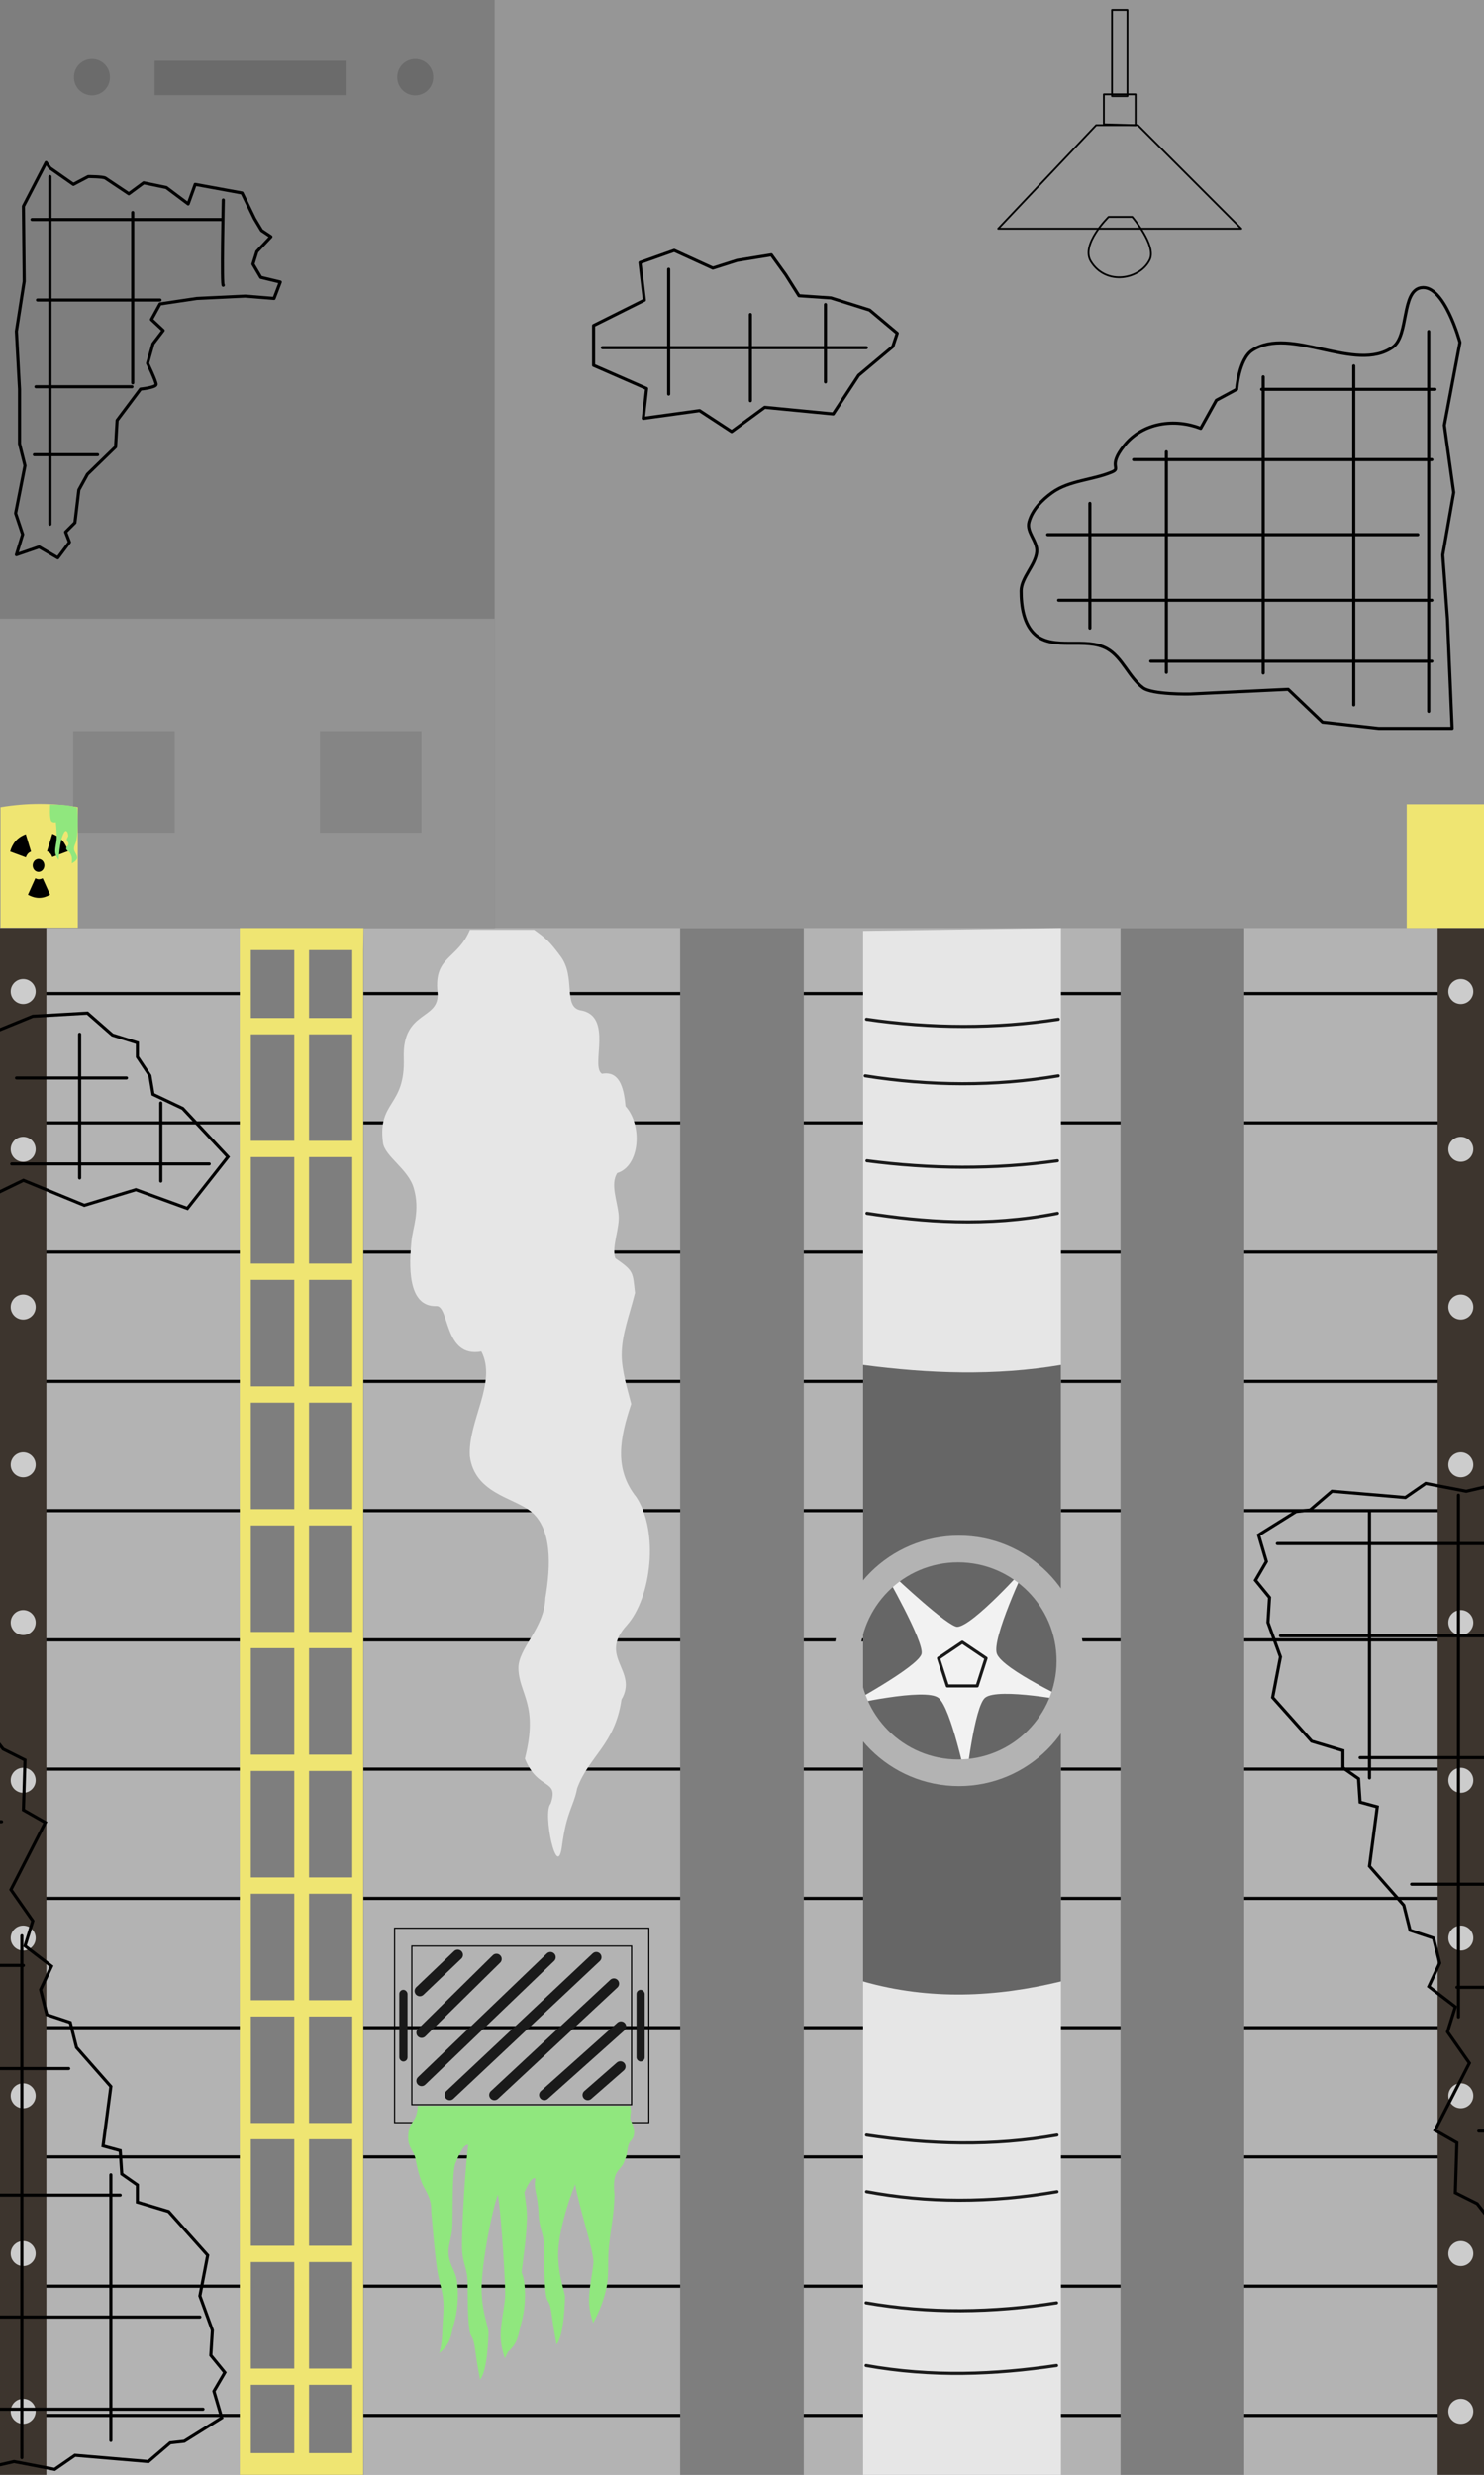 <?xml version="1.0" encoding="UTF-8" standalone="no"?>
<!-- Created with Inkscape (http://www.inkscape.org/) -->

<svg
   xmlns:dc="http://purl.org/dc/elements/1.1/"
   xmlns:cc="http://creativecommons.org/ns#"
   xmlns:rdf="http://www.w3.org/1999/02/22-rdf-syntax-ns#"
   xmlns:svg="http://www.w3.org/2000/svg"
   xmlns="http://www.w3.org/2000/svg"
   xmlns:xlink="http://www.w3.org/1999/xlink"
   xmlns:sodipodi="http://sodipodi.sourceforge.net/DTD/sodipodi-0.dtd"
   xmlns:inkscape="http://www.inkscape.org/namespaces/inkscape"
   sodipodi:docname="main - копия.svg"
   inkscape:version="0.48.2 r9819"
   version="1.1"
   id="svg2"
   height="800"
   width="480"
   inkscape:export-filename="G:\Портфолио\LD-25\main.data\images\bg-wip.png"
   inkscape:export-xdpi="90"
   inkscape:export-ydpi="90">
  <sodipodi:namedview
     id="base"
     pagecolor="#ffffff"
     bordercolor="#666666"
     borderopacity="1.0"
     inkscape:pageopacity="0.0"
     inkscape:pageshadow="2"
     inkscape:zoom="0.065283856"
     inkscape:cx="218.49193"
     inkscape:cy="-333.43702"
     inkscape:document-units="px"
     inkscape:current-layer="layer2"
     showgrid="false"
     inkscape:window-width="913"
     inkscape:window-height="1042"
     inkscape:window-x="62"
     inkscape:window-y="0"
     inkscape:window-maximized="0"
     showguides="true"
     inkscape:guide-bbox="true" />
  <defs
     id="defs4">
    <clipPath
       clipPathUnits="userSpaceOnUse"
       id="tilerMapsArea">
      <rect
         y="0"
         x="0"
         height="800"
         width="480"
         id="rect3767" />
    </clipPath>
    <clipPath
       id="tilerTileArea1"
       clipPathUnits="userSpaceOnUse">
      <rect
         id="rect3830"
         width="480"
         height="800"
         x="0"
         y="0" />
    </clipPath>
  </defs>
  <g
     inkscape:label="BG"
     inkscape:groupmode="layer"
     id="layer1"
     transform="translate(0,-308.268)"
     style="display:inline" />
  <g
     inkscape:groupmode="layer"
     id="layer2"
     inkscape:label="Colors" />
  <g
     id="g3835"
     clip-path="url(#tilerMapsArea)"
     tilerMapBgColor="#FFEBEB"
     tilerTileHeight="800"
     tilerTileWidth="480"
     tilerMapID="1"
     tilerLayerType="map"
     inkscape:label="Map #1"
     inkscape:groupmode="layer">
    <g
       id="g3837"
       tilerLayerType="tilemap"
       inkscape:label="tilemap"
       inkscape:groupmode="layer">
      <use
         id="use3839"
         tilerSensetive="true"
         xlink:href="#tile"
         x="0"
         y="0"
         inkscape:export-filename="G:\Портфолио\LD-25\main.data\images\rect4292.png"
         inkscape:export-xdpi="90"
         inkscape:export-ydpi="90" />
    </g>
    <g
       id="g3841"
       tilerLayerType="tileset"
       inkscape:label="tileset"
       inkscape:groupmode="layer">
      <g
         clip-path="url(#tilerTileArea1)"
         tilerRemovable="false"
         y="0"
         x="0"
         id="tile"
         tilerLayerType="tile"
         inkscape:label="Tile #0"
         inkscape:groupmode="layer">
        <rect
           id="rect3844"
           width="480"
           height="800"
           x="0"
           y="0"
           style="fill:#b3b3b3"
           inkscape:export-filename="G:\Портфолио\LD-25\main.data\images\rect4292.png"
           inkscape:export-xdpi="90"
           inkscape:export-ydpi="90"
           fill="#FFEBEB" />
        <g
           id="g4767"
           transform="translate(0,-4.041)">
          <path
             inkscape:connector-curvature="0"
             id="path4658"
             d="m 8.586,325.228 459.601,0"
             style="color:#000000;fill:none;stroke:#000000;stroke-width:1.018;marker:none;visibility:visible;display:inline;overflow:visible;enable-background:accumulate" />
          <path
             style="color:#000000;fill:none;stroke:#000000;stroke-width:1.018;marker:none;visibility:visible;display:inline;overflow:visible;enable-background:accumulate"
             d="m 8.586,367.012 459.601,0"
             id="path4660"
             inkscape:connector-curvature="0" />
          <path
             inkscape:connector-curvature="0"
             id="path4662"
             d="m 8.586,450.579 459.601,0"
             style="color:#000000;fill:none;stroke:#000000;stroke-width:1.018;marker:none;visibility:visible;display:inline;overflow:visible;enable-background:accumulate" />
          <path
             style="color:#000000;fill:none;stroke:#000000;stroke-width:1.018;marker:none;visibility:visible;display:inline;overflow:visible;enable-background:accumulate"
             d="m 8.586,408.795 459.601,0"
             id="path4664"
             inkscape:connector-curvature="0" />
          <path
             style="color:#000000;fill:none;stroke:#000000;stroke-width:1.018;marker:none;visibility:visible;display:inline;overflow:visible;enable-background:accumulate"
             d="m 8.586,492.363 459.601,0"
             id="path4666"
             inkscape:connector-curvature="0" />
          <path
             inkscape:connector-curvature="0"
             id="path4668"
             d="m 8.586,534.146 459.601,0"
             style="color:#000000;fill:none;stroke:#000000;stroke-width:1.018;marker:none;visibility:visible;display:inline;overflow:visible;enable-background:accumulate" />
          <path
             style="color:#000000;fill:none;stroke:#000000;stroke-width:1.018;marker:none;visibility:visible;display:inline;overflow:visible;enable-background:accumulate"
             d="m 8.586,575.93 459.601,0"
             id="path4670"
             inkscape:connector-curvature="0" />
          <path
             inkscape:connector-curvature="0"
             id="path4672"
             d="m 8.586,617.713 459.601,0"
             style="color:#000000;fill:none;stroke:#000000;stroke-width:1.018;marker:none;visibility:visible;display:inline;overflow:visible;enable-background:accumulate" />
          <path
             style="color:#000000;fill:none;stroke:#000000;stroke-width:1.018;marker:none;visibility:visible;display:inline;overflow:visible;enable-background:accumulate"
             d="m 8.586,659.497 459.601,0"
             id="path4674"
             inkscape:connector-curvature="0" />
          <path
             inkscape:connector-curvature="0"
             id="path4761"
             d="m 8.586,701.281 203.708,0 255.893,0"
             style="color:#000000;fill:none;stroke:#000000;stroke-width:1.018;marker:none;visibility:visible;display:inline;overflow:visible;enable-background:accumulate"
             sodipodi:nodetypes="ccc" />
          <path
             style="color:#000000;fill:none;stroke:#000000;stroke-width:1.018;marker:none;visibility:visible;display:inline;overflow:visible;enable-background:accumulate"
             d="m 8.586,743.064 459.601,0"
             id="path4763"
             inkscape:connector-curvature="0" />
          <path
             inkscape:connector-curvature="0"
             id="path4765"
             d="m 8.586,784.848 459.601,0"
             style="color:#000000;fill:none;stroke:#000000;stroke-width:1.018;marker:none;visibility:visible;display:inline;overflow:visible;enable-background:accumulate" />
        </g>
        <rect
           style="color:#000000;fill:#1a1a1a;fill-opacity:0.192;fill-rule:nonzero;stroke:none;stroke-width:1;marker:none;visibility:visible;display:inline;overflow:visible;enable-background:accumulate"
           id="rect3863"
           width="480"
           height="300"
           x="0"
           y="0"
           inkscape:export-filename="G:\Портфолио\LD-25\main.data\images\rect4292.png"
           inkscape:export-xdpi="90"
           inkscape:export-ydpi="90" />
        <rect
           style="color:#000000;fill:#1a1a1a;fill-opacity:0.192;fill-rule:nonzero;stroke:none;stroke-width:1;marker:none;visibility:visible;display:inline;overflow:visible;enable-background:accumulate"
           id="rect4009"
           width="160"
           height="300"
           x="0"
           y="0"
           inkscape:export-filename="G:\Портфолио\LD-25\main.data\images\rect4292.png"
           inkscape:export-xdpi="90"
           inkscape:export-ydpi="90" />
        <g
           id="g4035"
           inkscape:export-filename="G:\Портфолио\LD-25\main.data\images\rect4292.png"
           inkscape:export-xdpi="90"
           inkscape:export-ydpi="90">
          <path
             transform="matrix(0.742,0,0,0.742,13.819,9.439)"
             d="m 29.294,20.92 a 7.829,7.829 0 1 1 -15.657,0 7.829,7.829 0 1 1 15.657,0 z"
             sodipodi:ry="7.8286824"
             sodipodi:rx="7.8286824"
             sodipodi:cy="20.919849"
             sodipodi:cx="21.465742"
             id="path4011"
             style="color:#000000;fill:#1a1a1a;fill-opacity:0.192;fill-rule:nonzero;stroke:none;stroke-width:1;marker:none;visibility:visible;display:inline;overflow:visible;enable-background:accumulate"
             sodipodi:type="arc" />
          <rect
             y="19.657"
             x="50.003"
             height="11.112"
             width="62.124"
             id="rect4019"
             style="color:#000000;fill:#1a1a1a;fill-opacity:0.192;fill-rule:nonzero;stroke:none;stroke-width:1;marker:none;visibility:visible;display:inline;overflow:visible;enable-background:accumulate" />
          <path
             sodipodi:type="arc"
             style="color:#000000;fill:#1a1a1a;fill-opacity:0.192;fill-rule:nonzero;stroke:none;stroke-width:1;marker:none;visibility:visible;display:inline;overflow:visible;enable-background:accumulate"
             id="path4023"
             sodipodi:cx="21.465742"
             sodipodi:cy="20.919849"
             sodipodi:rx="7.8286824"
             sodipodi:ry="7.8286824"
             d="m 29.294,20.92 a 7.829,7.829 0 1 1 -15.657,0 7.829,7.829 0 1 1 15.657,0 z"
             transform="matrix(0.742,0,0,0.742,118.37,9.439)" />
        </g>
        <rect
           style="color:#000000;fill:#939393;fill-opacity:1;fill-rule:nonzero;stroke:none;stroke-width:1;marker:none;visibility:visible;display:inline;overflow:visible;enable-background:accumulate"
           id="rect4025"
           width="160"
           height="100"
           x="0"
           y="200"
           inkscape:export-filename="G:\Портфолио\LD-25\main.data\images\rect4292.png"
           inkscape:export-xdpi="90"
           inkscape:export-ydpi="90" />
        <g
           id="g4031"
           transform="translate(2.976,0)"
           inkscape:export-filename="G:\Портфолио\LD-25\main.data\images\rect4292.png"
           inkscape:export-xdpi="90"
           inkscape:export-ydpi="90">
          <rect
             y="236.335"
             x="20.708"
             height="32.83"
             width="32.83"
             id="rect4027"
             style="color:#000000;fill:#858585;fill-opacity:1;fill-rule:nonzero;stroke:none;stroke-width:1;marker:none;visibility:visible;display:inline;overflow:visible;enable-background:accumulate" />
          <rect
             style="color:#000000;fill:#858585;fill-opacity:1;fill-rule:nonzero;stroke:none;stroke-width:1;marker:none;visibility:visible;display:inline;overflow:visible;enable-background:accumulate"
             id="rect4029"
             width="32.83"
             height="32.83"
             x="100.51"
             y="236.335" />
        </g>
        <g
           transform="translate(49.751,699.914)"
           style="display:inline"
           id="g4064"
           inkscape:export-filename="G:\Портфолио\LD-25\main.data\images\rect4292.png"
           inkscape:export-xdpi="90"
           inkscape:export-ydpi="90">
          <path
             transform="translate(0,308.268)"
             inkscape:connector-curvature="0"
             id="path4044"
             d="m -33.588,-951.099 0,112.379"
             style="color:#000000;fill:#858585;fill-opacity:1;fill-rule:nonzero;stroke:#000000;stroke-width:1;stroke-linecap:round;stroke-opacity:1;marker:none;visibility:visible;display:inline;overflow:visible;enable-background:accumulate" />
          <path
             transform="translate(0,308.268)"
             inkscape:connector-curvature="0"
             id="path4046"
             d="m -6.819,-939.483 0,55.053"
             style="color:#000000;fill:#858585;fill-opacity:1;fill-rule:nonzero;stroke:#000000;stroke-width:1;stroke-linecap:round;stroke-linejoin:round;stroke-miterlimit:4;stroke-opacity:1;stroke-dasharray:none;stroke-dashoffset:0;marker:none;visibility:visible;display:inline;overflow:visible;enable-background:accumulate" />
          <path
             sodipodi:nodetypes="cc"
             transform="translate(0,308.268)"
             inkscape:connector-curvature="0"
             id="path4048"
             d="m -37.628,-911.198 39.648,0"
             style="color:#000000;fill:#858585;fill-opacity:1;fill-rule:nonzero;stroke:#000000;stroke-width:1;stroke-linecap:round;stroke-linejoin:round;stroke-miterlimit:4;stroke-opacity:1;stroke-dasharray:none;stroke-dashoffset:0;marker:none;visibility:visible;display:inline;overflow:visible;enable-background:accumulate" />
          <path
             transform="translate(0,308.268)"
             inkscape:connector-curvature="0"
             id="path4050"
             d="m -39.396,-937.21 61.619,0"
             style="color:#000000;fill:#858585;fill-opacity:1;fill-rule:nonzero;stroke:#000000;stroke-width:1;stroke-linecap:round;stroke-linejoin:round;stroke-miterlimit:4;stroke-opacity:1;stroke-dasharray:none;stroke-dashoffset:0;marker:none;visibility:visible;display:inline;overflow:visible;enable-background:accumulate" />
          <path
             transform="translate(0,308.268)"
             inkscape:connector-curvature="0"
             id="path4052"
             d="m 22.476,-943.523 c 0,0 -0.627,28.612 0,27.527"
             style="color:#000000;fill:#858585;fill-opacity:1;fill-rule:nonzero;stroke:#000000;stroke-width:1;stroke-linecap:round;stroke-linejoin:round;stroke-miterlimit:4;stroke-opacity:1;stroke-dasharray:none;stroke-dashoffset:0;marker:none;visibility:visible;display:inline;overflow:visible;enable-background:accumulate" />
          <path
             sodipodi:nodetypes="cc"
             transform="translate(0,308.268)"
             inkscape:connector-curvature="0"
             id="path4054"
             d="m -38.133,-883.167 31.062,0"
             style="color:#000000;fill:#858585;fill-opacity:1;fill-rule:nonzero;stroke:#000000;stroke-width:1;stroke-linecap:round;stroke-linejoin:round;stroke-miterlimit:4;stroke-opacity:1;stroke-dasharray:none;stroke-dashoffset:0;marker:none;visibility:visible;display:inline;overflow:visible;enable-background:accumulate" />
          <path
             sodipodi:nodetypes="cc"
             transform="translate(0,308.268)"
             inkscape:connector-curvature="0"
             id="path4056"
             d="m -38.638,-861.196 20.456,0"
             style="color:#000000;fill:#858585;fill-opacity:1;fill-rule:nonzero;stroke:#000000;stroke-width:1;stroke-linecap:round;stroke-linejoin:round;stroke-miterlimit:4;stroke-opacity:1;stroke-dasharray:none;stroke-dashoffset:0;marker:none;visibility:visible;display:inline;overflow:visible;enable-background:accumulate" />
          <path
             sodipodi:nodetypes="ccccccccccccccccccccscccccccccccccccccccccscccc"
             transform="translate(0,308.268)"
             inkscape:connector-curvature="0"
             id="path4062"
             d="m -34.85,-955.645 -7.324,14.142 0.253,24.244 -2.525,16.162 1.01,18.688 0,17.678 1.768,7.071 -3.03,15.405 2.273,6.819 -2.02,6.566 7.324,-2.525 6.061,3.536 3.788,-5.051 -1.263,-3.283 3.03,-3.03 1.263,-10.607 2.778,-5.051 9.091,-8.839 0.505,-8.586 7.576,-10.102 c 0,0 5.051,-0.505 5.051,-1.515 0,-1.01 -2.778,-6.819 -2.778,-6.819 l 1.768,-6.313 3.283,-4.293 -3.788,-3.536 2.778,-5.051 11.869,-1.768 15.657,-0.758 9.344,0.758 2.02,-5.303 -6.313,-1.515 -2.525,-4.293 1.263,-4.041 4.546,-4.798 -3.03,-2.02 -2.273,-3.788 -4.041,-8.334 -15.152,-2.778 -2.273,6.313 -7.071,-5.303 -7.324,-1.515 -4.798,3.536 c 0,0 -6.819,-4.546 -7.576,-5.051 -0.758,-0.505 -5.556,-0.505 -5.556,-0.505 l -4.798,2.525 -7.576,-5.303 z"
             style="color:#000000;fill:none;stroke:#000000;stroke-width:1;stroke-linecap:round;stroke-linejoin:round;stroke-miterlimit:4;stroke-opacity:1;stroke-dasharray:none;stroke-dashoffset:0;marker:none;visibility:visible;display:inline;overflow:visible;enable-background:accumulate" />
        </g>
        <g
           transform="translate(95.931,690.9)"
           style="display:inline"
           id="g4128"
           inkscape:export-filename="G:\Портфолио\LD-25\main.data\images\rect4292.png"
           inkscape:export-xdpi="90"
           inkscape:export-ydpi="90">
          <path
             transform="translate(0,308.268)"
             inkscape:connector-curvature="0"
             id="path4118"
             d="m 120.357,-912.143 0,40.357"
             style="color:#000000;fill:none;stroke:#000000;stroke-width:1;stroke-linecap:round;stroke-linejoin:round;stroke-miterlimit:4;stroke-opacity:1;stroke-dasharray:none;stroke-dashoffset:0;marker:none;visibility:visible;display:inline;overflow:visible;enable-background:accumulate" />
          <path
             transform="translate(0,308.268)"
             inkscape:connector-curvature="0"
             id="path4120"
             d="m 98.929,-886.786 85.357,0"
             style="color:#000000;fill:none;stroke:#000000;stroke-width:1;stroke-linecap:round;stroke-linejoin:round;stroke-miterlimit:4;stroke-opacity:1;stroke-dasharray:none;stroke-dashoffset:0;marker:none;visibility:visible;display:inline;overflow:visible;enable-background:accumulate" />
          <path
             transform="translate(0,308.268)"
             inkscape:connector-curvature="0"
             id="path4122"
             d="m 146.786,-897.5 0,27.857"
             style="color:#000000;fill:none;stroke:#000000;stroke-width:1;stroke-linecap:round;stroke-linejoin:round;stroke-miterlimit:4;stroke-opacity:1;stroke-dasharray:none;stroke-dashoffset:0;marker:none;visibility:visible;display:inline;overflow:visible;enable-background:accumulate" />
          <path
             transform="translate(0,308.268)"
             inkscape:connector-curvature="0"
             id="path4124"
             d="m 171.071,-900.714 0,25"
             style="color:#000000;fill:none;stroke:#000000;stroke-width:1;stroke-linecap:round;stroke-linejoin:round;stroke-miterlimit:4;stroke-opacity:1;stroke-dasharray:none;stroke-dashoffset:0;marker:none;visibility:visible;display:inline;overflow:visible;enable-background:accumulate" />
          <path
             transform="translate(0,308.268)"
             inkscape:connector-curvature="0"
             id="path4126"
             d="m 112.5,-902.143 -16.429,8.214 0,12.857 17.143,7.5 -1.071,9.643 18.214,-2.5 10.357,6.786 10.714,-7.857 22.143,2.143 8.214,-12.5 11.071,-9.286 1.429,-4.286 -8.929,-7.5 -12.5,-3.929 -10.357,-0.714 -4.286,-6.786 -4.643,-6.429 L 142.5,-915 l -7.857,2.5 -12.5,-5.714 -11.071,3.929 z"
             style="color:#000000;fill:none;stroke:#000000;stroke-width:1;stroke-linecap:round;stroke-linejoin:round;stroke-miterlimit:4;stroke-opacity:1;stroke-dasharray:none;stroke-dashoffset:0;marker:none;visibility:visible;display:inline;overflow:visible;enable-background:accumulate" />
        </g>
        <g
           transform="translate(87.856,742.921)"
           style="display:inline"
           id="g4190"
           inkscape:export-filename="G:\Портфолио\LD-25\main.data\images\rect4292.png"
           inkscape:export-xdpi="90"
           inkscape:export-ydpi="90">
          <path
             transform="translate(0,308.268)"
             inkscape:connector-curvature="0"
             id="path4168"
             d="m 374.262,-944.028 0,122.78"
             style="color:#000000;fill:none;stroke:#000000;stroke-width:1;stroke-linecap:round;stroke-linejoin:round;stroke-miterlimit:4;stroke-opacity:1;stroke-dasharray:none;stroke-dashoffset:0;marker:none;visibility:visible;display:inline;overflow:visible;enable-background:accumulate"
             sodipodi:nodetypes="cc" />
          <path
             transform="translate(0,308.268)"
             inkscape:connector-curvature="0"
             id="path4170"
             d="m 320.218,-925.341 56.063,0"
             style="color:#000000;fill:none;stroke:#000000;stroke-width:1;stroke-linecap:round;stroke-linejoin:round;stroke-miterlimit:4;stroke-opacity:1;stroke-dasharray:none;stroke-dashoffset:0;marker:none;visibility:visible;display:inline;overflow:visible;enable-background:accumulate" />
          <path
             transform="translate(0,308.268)"
             inkscape:connector-curvature="0"
             id="path4172"
             d="m 278.802,-902.612 96.47,0"
             style="color:#000000;fill:none;stroke:#000000;stroke-width:1;stroke-linecap:round;stroke-linejoin:round;stroke-miterlimit:4;stroke-opacity:1;stroke-dasharray:none;stroke-dashoffset:0;marker:none;visibility:visible;display:inline;overflow:visible;enable-background:accumulate" />
          <path
             transform="translate(0,308.268)"
             inkscape:connector-curvature="0"
             id="path4174"
             d="m 251.023,-878.368 119.703,0"
             style="color:#000000;fill:none;stroke:#000000;stroke-width:1;stroke-linecap:round;stroke-linejoin:round;stroke-miterlimit:4;stroke-opacity:1;stroke-dasharray:none;stroke-dashoffset:0;marker:none;visibility:visible;display:inline;overflow:visible;enable-background:accumulate" />
          <path
             transform="translate(0,308.268)"
             inkscape:connector-curvature="0"
             id="path4176"
             d="m 254.558,-857.155 120.713,0"
             style="color:#000000;fill:none;stroke:#000000;stroke-width:1;stroke-linecap:round;stroke-linejoin:round;stroke-miterlimit:4;stroke-opacity:1;stroke-dasharray:none;stroke-dashoffset:0;marker:none;visibility:visible;display:inline;overflow:visible;enable-background:accumulate" />
          <path
             transform="translate(0,308.268)"
             inkscape:connector-curvature="0"
             id="path4178"
             d="m 284.358,-837.457 90.914,0"
             style="color:#000000;fill:none;stroke:#000000;stroke-width:1;stroke-linecap:round;stroke-linejoin:round;stroke-miterlimit:4;stroke-opacity:1;stroke-dasharray:none;stroke-dashoffset:0;marker:none;visibility:visible;display:inline;overflow:visible;enable-background:accumulate" />
          <path
             transform="translate(0,308.268)"
             inkscape:connector-curvature="0"
             id="path4180"
             d="m 320.723,-929.381 0,95.73"
             style="color:#000000;fill:none;stroke:#000000;stroke-width:1;stroke-linecap:round;stroke-linejoin:round;stroke-miterlimit:4;stroke-opacity:1;stroke-dasharray:none;stroke-dashoffset:0;marker:none;visibility:visible;display:inline;overflow:visible;enable-background:accumulate"
             sodipodi:nodetypes="cc" />
          <path
             transform="translate(0,308.268)"
             inkscape:connector-curvature="0"
             id="path4182"
             d="m 289.409,-905.138 0,71.288"
             style="color:#000000;fill:none;stroke:#000000;stroke-width:1;stroke-linecap:round;stroke-linejoin:round;stroke-miterlimit:4;stroke-opacity:1;stroke-dasharray:none;stroke-dashoffset:0;marker:none;visibility:visible;display:inline;overflow:visible;enable-background:accumulate"
             sodipodi:nodetypes="cc" />
          <path
             transform="translate(0,308.268)"
             inkscape:connector-curvature="0"
             id="path4184"
             d="m 350.018,-932.917 0,109.587"
             style="color:#000000;fill:none;stroke:#000000;stroke-width:1;stroke-linecap:round;stroke-linejoin:round;stroke-miterlimit:4;stroke-opacity:1;stroke-dasharray:none;stroke-dashoffset:0;marker:none;visibility:visible;display:inline;overflow:visible;enable-background:accumulate"
             sodipodi:nodetypes="cc" />
          <path
             transform="translate(0,308.268)"
             inkscape:connector-curvature="0"
             id="path4186"
             d="m 264.66,-888.47 0,40.33"
             style="color:#000000;fill:none;stroke:#000000;stroke-width:1;stroke-linecap:round;stroke-linejoin:round;stroke-miterlimit:4;stroke-opacity:1;stroke-dasharray:none;stroke-dashoffset:0;marker:none;visibility:visible;display:inline;overflow:visible;enable-background:accumulate"
             sodipodi:nodetypes="cc" />
          <path
             sodipodi:nodetypes="ssscccsssssssssccccccccccs"
             transform="translate(0,308.268)"
             inkscape:connector-curvature="0"
             id="path4188"
             d="m 371.736,-958.171 c -6.348,1.107 -3.839,15.46 -9.091,19.193 -12.078,8.582 -33.013,-7.032 -45.457,1.01 -4.365,2.821 -5.051,12.627 -5.051,12.627 l -6.566,3.536 -5.051,9.091 c -8.418,-3.263 -18.694,-1.998 -24.749,5.556 -5.579,6.96 -0.747,7.216 -4.041,8.586 -6.243,2.597 -13.674,2.659 -19.193,6.566 -3.326,2.355 -6.53,5.658 -7.576,9.596 -0.874,3.291 2.819,6.204 2.525,9.596 -0.368,4.243 -5.028,8.368 -5.051,12.627 -0.027,4.952 0.844,10.853 4.546,14.142 5.899,5.242 16.347,0.692 23.234,4.546 4.991,2.793 7.048,9.187 11.617,12.627 3.008,2.264 15.152,2.02 15.152,2.02 l 31.82,-1.515 11.112,10.607 18.183,2.02 23.739,0 -1.515,-35.355 -1.515,-20.708 3.536,-20.203 -3.03,-21.718 5.051,-26.769 c 0,0 -5.088,-18.993 -12.627,-17.678 z"
             style="color:#000000;fill:none;stroke:#000000;stroke-width:1;stroke-linecap:round;stroke-linejoin:round;stroke-miterlimit:4;stroke-opacity:1;stroke-dasharray:none;stroke-dashoffset:0;marker:none;visibility:visible;display:inline;overflow:visible;enable-background:accumulate" />
        </g>
        <rect
           style="color:#000000;fill:#7e7e7e;fill-opacity:1;stroke:none;stroke-width:1;marker:none;visibility:visible;display:inline;overflow:visible;enable-background:accumulate"
           id="rect4254"
           width="40"
           height="500"
           x="77.568"
           y="300"
           inkscape:export-filename="G:\Портфолио\LD-25\main.data\images\rect4292.png"
           inkscape:export-xdpi="90"
           inkscape:export-ydpi="90" />
        <rect
           y="300"
           x="220"
           height="500"
           width="40"
           id="rect4256"
           style="color:#000000;fill:#7e7e7e;fill-opacity:1;stroke:none;stroke-width:1;marker:none;visibility:visible;display:inline;overflow:visible;enable-background:accumulate"
           inkscape:export-filename="G:\Портфолио\LD-25\main.data\images\rect4292.png"
           inkscape:export-xdpi="90"
           inkscape:export-ydpi="90" />
        <rect
           style="color:#000000;fill:#7e7e7e;fill-opacity:1;stroke:none;stroke-width:1;marker:none;visibility:visible;display:inline;overflow:visible;enable-background:accumulate"
           id="rect4258"
           width="40"
           height="500"
           x="362.432"
           y="300"
           inkscape:export-filename="G:\Портфолио\LD-25\main.data\images\rect4292.png"
           inkscape:export-xdpi="90"
           inkscape:export-ydpi="90" />
        <rect
           y="260"
           x="455"
           height="40"
           width="25"
           id="rect4292"
           style="color:#000000;fill:#efe572;fill-opacity:1;fill-rule:nonzero;stroke:none;stroke-width:1;marker:none;visibility:visible;display:inline;overflow:visible;enable-background:accumulate"
           inkscape:export-filename="G:\Портфолио\LD-25\main.data\images\rect4292.png"
           inkscape:export-xdpi="90"
           inkscape:export-ydpi="90" />
        <g
           id="g4352">
          <rect
             y="300"
             x="0"
             height="500"
             width="15"
             id="rect4294"
             style="color:#000000;fill:#3d352e;fill-opacity:1;fill-rule:nonzero;stroke:none;stroke-width:1;marker:none;visibility:visible;display:inline;overflow:visible;enable-background:accumulate" />
          <g
             transform="translate(0.429,11.964)"
             id="g4340">
            <path
               sodipodi:type="arc"
               style="color:#000000;fill:#cccccc;fill-opacity:1;fill-rule:nonzero;stroke:none;stroke-width:1;marker:none;visibility:visible;display:inline;overflow:visible;enable-background:accumulate"
               id="path4320"
               sodipodi:cx="9.5964489"
               sodipodi:cy="310.07602"
               sodipodi:rx="4.0406103"
               sodipodi:ry="4.0406103"
               d="m 13.637,310.076 c 0,2.232 -1.809,4.041 -4.041,4.041 -2.232,0 -4.041,-1.809 -4.041,-4.041 0,-2.232 1.809,-4.041 4.041,-4.041 2.232,0 4.041,1.809 4.041,4.041 z"
               transform="translate(-2.525,-1.515)" />
            <path
               transform="translate(-2.525,49.479)"
               d="m 13.637,310.076 c 0,2.232 -1.809,4.041 -4.041,4.041 -2.232,0 -4.041,-1.809 -4.041,-4.041 0,-2.232 1.809,-4.041 4.041,-4.041 2.232,0 4.041,1.809 4.041,4.041 z"
               sodipodi:ry="4.0406103"
               sodipodi:rx="4.0406103"
               sodipodi:cy="310.07602"
               sodipodi:cx="9.5964489"
               id="path4322"
               style="color:#000000;fill:#cccccc;fill-opacity:1;fill-rule:nonzero;stroke:none;stroke-width:1;marker:none;visibility:visible;display:inline;overflow:visible;enable-background:accumulate"
               sodipodi:type="arc" />
            <path
               sodipodi:type="arc"
               style="color:#000000;fill:#cccccc;fill-opacity:1;fill-rule:nonzero;stroke:none;stroke-width:1;marker:none;visibility:visible;display:inline;overflow:visible;enable-background:accumulate"
               id="path4324"
               sodipodi:cx="9.5964489"
               sodipodi:cy="310.07602"
               sodipodi:rx="4.0406103"
               sodipodi:ry="4.0406103"
               d="m 13.637,310.076 c 0,2.232 -1.809,4.041 -4.041,4.041 -2.232,0 -4.041,-1.809 -4.041,-4.041 0,-2.232 1.809,-4.041 4.041,-4.041 2.232,0 4.041,1.809 4.041,4.041 z"
               transform="translate(-2.525,100.474)" />
            <path
               transform="translate(-2.525,151.468)"
               d="m 13.637,310.076 c 0,2.232 -1.809,4.041 -4.041,4.041 -2.232,0 -4.041,-1.809 -4.041,-4.041 0,-2.232 1.809,-4.041 4.041,-4.041 2.232,0 4.041,1.809 4.041,4.041 z"
               sodipodi:ry="4.0406103"
               sodipodi:rx="4.0406103"
               sodipodi:cy="310.07602"
               sodipodi:cx="9.5964489"
               id="path4326"
               style="color:#000000;fill:#cccccc;fill-opacity:1;fill-rule:nonzero;stroke:none;stroke-width:1;marker:none;visibility:visible;display:inline;overflow:visible;enable-background:accumulate"
               sodipodi:type="arc" />
            <path
               sodipodi:type="arc"
               style="color:#000000;fill:#cccccc;fill-opacity:1;fill-rule:nonzero;stroke:none;stroke-width:1;marker:none;visibility:visible;display:inline;overflow:visible;enable-background:accumulate"
               id="path4328"
               sodipodi:cx="9.5964489"
               sodipodi:cy="310.07602"
               sodipodi:rx="4.0406103"
               sodipodi:ry="4.0406103"
               d="m 13.637,310.076 c 0,2.232 -1.809,4.041 -4.041,4.041 -2.232,0 -4.041,-1.809 -4.041,-4.041 0,-2.232 1.809,-4.041 4.041,-4.041 2.232,0 4.041,1.809 4.041,4.041 z"
               transform="translate(-2.525,202.463)" />
            <path
               transform="translate(-2.525,253.457)"
               d="m 13.637,310.076 c 0,2.232 -1.809,4.041 -4.041,4.041 -2.232,0 -4.041,-1.809 -4.041,-4.041 0,-2.232 1.809,-4.041 4.041,-4.041 2.232,0 4.041,1.809 4.041,4.041 z"
               sodipodi:ry="4.0406103"
               sodipodi:rx="4.0406103"
               sodipodi:cy="310.07602"
               sodipodi:cx="9.5964489"
               id="path4330"
               style="color:#000000;fill:#cccccc;fill-opacity:1;fill-rule:nonzero;stroke:none;stroke-width:1;marker:none;visibility:visible;display:inline;overflow:visible;enable-background:accumulate"
               sodipodi:type="arc" />
            <path
               sodipodi:type="arc"
               style="color:#000000;fill:#cccccc;fill-opacity:1;fill-rule:nonzero;stroke:none;stroke-width:1;marker:none;visibility:visible;display:inline;overflow:visible;enable-background:accumulate"
               id="path4332"
               sodipodi:cx="9.5964489"
               sodipodi:cy="310.07602"
               sodipodi:rx="4.0406103"
               sodipodi:ry="4.0406103"
               d="m 13.637,310.076 c 0,2.232 -1.809,4.041 -4.041,4.041 -2.232,0 -4.041,-1.809 -4.041,-4.041 0,-2.232 1.809,-4.041 4.041,-4.041 2.232,0 4.041,1.809 4.041,4.041 z"
               transform="translate(-2.525,304.452)" />
            <path
               transform="translate(-2.525,355.446)"
               d="m 13.637,310.076 c 0,2.232 -1.809,4.041 -4.041,4.041 -2.232,0 -4.041,-1.809 -4.041,-4.041 0,-2.232 1.809,-4.041 4.041,-4.041 2.232,0 4.041,1.809 4.041,4.041 z"
               sodipodi:ry="4.0406103"
               sodipodi:rx="4.0406103"
               sodipodi:cy="310.07602"
               sodipodi:cx="9.5964489"
               id="path4334"
               style="color:#000000;fill:#cccccc;fill-opacity:1;fill-rule:nonzero;stroke:none;stroke-width:1;marker:none;visibility:visible;display:inline;overflow:visible;enable-background:accumulate"
               sodipodi:type="arc" />
            <path
               sodipodi:type="arc"
               style="color:#000000;fill:#cccccc;fill-opacity:1;fill-rule:nonzero;stroke:none;stroke-width:1;marker:none;visibility:visible;display:inline;overflow:visible;enable-background:accumulate"
               id="path4336"
               sodipodi:cx="9.5964489"
               sodipodi:cy="310.07602"
               sodipodi:rx="4.0406103"
               sodipodi:ry="4.0406103"
               d="m 13.637,310.076 c 0,2.232 -1.809,4.041 -4.041,4.041 -2.232,0 -4.041,-1.809 -4.041,-4.041 0,-2.232 1.809,-4.041 4.041,-4.041 2.232,0 4.041,1.809 4.041,4.041 z"
               transform="translate(-2.525,406.441)" />
            <path
               transform="translate(-2.525,457.435)"
               d="m 13.637,310.076 c 0,2.232 -1.809,4.041 -4.041,4.041 -2.232,0 -4.041,-1.809 -4.041,-4.041 0,-2.232 1.809,-4.041 4.041,-4.041 2.232,0 4.041,1.809 4.041,4.041 z"
               sodipodi:ry="4.0406103"
               sodipodi:rx="4.0406103"
               sodipodi:cy="310.07602"
               sodipodi:cx="9.5964489"
               id="path4338"
               style="color:#000000;fill:#cccccc;fill-opacity:1;fill-rule:nonzero;stroke:none;stroke-width:1;marker:none;visibility:visible;display:inline;overflow:visible;enable-background:accumulate"
               sodipodi:type="arc" />
          </g>
        </g>
        <g
           id="g4366"
           transform="translate(465,0)">
          <rect
             style="color:#000000;fill:#3d352e;fill-opacity:1;fill-rule:nonzero;stroke:none;stroke-width:1;marker:none;visibility:visible;display:inline;overflow:visible;enable-background:accumulate"
             id="rect4368"
             width="15"
             height="500"
             x="0"
             y="300" />
          <g
             id="g4370"
             transform="translate(0.429,11.964)">
            <path
               transform="translate(-2.525,-1.515)"
               d="m 13.637,310.076 c 0,2.232 -1.809,4.041 -4.041,4.041 -2.232,0 -4.041,-1.809 -4.041,-4.041 0,-2.232 1.809,-4.041 4.041,-4.041 2.232,0 4.041,1.809 4.041,4.041 z"
               sodipodi:ry="4.0406103"
               sodipodi:rx="4.0406103"
               sodipodi:cy="310.07602"
               sodipodi:cx="9.5964489"
               id="path4372"
               style="color:#000000;fill:#cccccc;fill-opacity:1;fill-rule:nonzero;stroke:none;stroke-width:1;marker:none;visibility:visible;display:inline;overflow:visible;enable-background:accumulate"
               sodipodi:type="arc" />
            <path
               sodipodi:type="arc"
               style="color:#000000;fill:#cccccc;fill-opacity:1;fill-rule:nonzero;stroke:none;stroke-width:1;marker:none;visibility:visible;display:inline;overflow:visible;enable-background:accumulate"
               id="path4374"
               sodipodi:cx="9.5964489"
               sodipodi:cy="310.07602"
               sodipodi:rx="4.0406103"
               sodipodi:ry="4.0406103"
               d="m 13.637,310.076 c 0,2.232 -1.809,4.041 -4.041,4.041 -2.232,0 -4.041,-1.809 -4.041,-4.041 0,-2.232 1.809,-4.041 4.041,-4.041 2.232,0 4.041,1.809 4.041,4.041 z"
               transform="translate(-2.525,49.479)" />
            <path
               transform="translate(-2.525,100.474)"
               d="m 13.637,310.076 c 0,2.232 -1.809,4.041 -4.041,4.041 -2.232,0 -4.041,-1.809 -4.041,-4.041 0,-2.232 1.809,-4.041 4.041,-4.041 2.232,0 4.041,1.809 4.041,4.041 z"
               sodipodi:ry="4.0406103"
               sodipodi:rx="4.0406103"
               sodipodi:cy="310.07602"
               sodipodi:cx="9.5964489"
               id="path4376"
               style="color:#000000;fill:#cccccc;fill-opacity:1;fill-rule:nonzero;stroke:none;stroke-width:1;marker:none;visibility:visible;display:inline;overflow:visible;enable-background:accumulate"
               sodipodi:type="arc" />
            <path
               sodipodi:type="arc"
               style="color:#000000;fill:#cccccc;fill-opacity:1;fill-rule:nonzero;stroke:none;stroke-width:1;marker:none;visibility:visible;display:inline;overflow:visible;enable-background:accumulate"
               id="path4378"
               sodipodi:cx="9.5964489"
               sodipodi:cy="310.07602"
               sodipodi:rx="4.0406103"
               sodipodi:ry="4.0406103"
               d="m 13.637,310.076 c 0,2.232 -1.809,4.041 -4.041,4.041 -2.232,0 -4.041,-1.809 -4.041,-4.041 0,-2.232 1.809,-4.041 4.041,-4.041 2.232,0 4.041,1.809 4.041,4.041 z"
               transform="translate(-2.525,151.468)" />
            <path
               transform="translate(-2.525,202.463)"
               d="m 13.637,310.076 c 0,2.232 -1.809,4.041 -4.041,4.041 -2.232,0 -4.041,-1.809 -4.041,-4.041 0,-2.232 1.809,-4.041 4.041,-4.041 2.232,0 4.041,1.809 4.041,4.041 z"
               sodipodi:ry="4.0406103"
               sodipodi:rx="4.0406103"
               sodipodi:cy="310.07602"
               sodipodi:cx="9.5964489"
               id="path4380"
               style="color:#000000;fill:#cccccc;fill-opacity:1;fill-rule:nonzero;stroke:none;stroke-width:1;marker:none;visibility:visible;display:inline;overflow:visible;enable-background:accumulate"
               sodipodi:type="arc" />
            <path
               sodipodi:type="arc"
               style="color:#000000;fill:#cccccc;fill-opacity:1;fill-rule:nonzero;stroke:none;stroke-width:1;marker:none;visibility:visible;display:inline;overflow:visible;enable-background:accumulate"
               id="path4382"
               sodipodi:cx="9.5964489"
               sodipodi:cy="310.07602"
               sodipodi:rx="4.0406103"
               sodipodi:ry="4.0406103"
               d="m 13.637,310.076 c 0,2.232 -1.809,4.041 -4.041,4.041 -2.232,0 -4.041,-1.809 -4.041,-4.041 0,-2.232 1.809,-4.041 4.041,-4.041 2.232,0 4.041,1.809 4.041,4.041 z"
               transform="translate(-2.525,253.457)" />
            <path
               transform="translate(-2.525,304.452)"
               d="m 13.637,310.076 c 0,2.232 -1.809,4.041 -4.041,4.041 -2.232,0 -4.041,-1.809 -4.041,-4.041 0,-2.232 1.809,-4.041 4.041,-4.041 2.232,0 4.041,1.809 4.041,4.041 z"
               sodipodi:ry="4.0406103"
               sodipodi:rx="4.0406103"
               sodipodi:cy="310.07602"
               sodipodi:cx="9.5964489"
               id="path4384"
               style="color:#000000;fill:#cccccc;fill-opacity:1;fill-rule:nonzero;stroke:none;stroke-width:1;marker:none;visibility:visible;display:inline;overflow:visible;enable-background:accumulate"
               sodipodi:type="arc" />
            <path
               sodipodi:type="arc"
               style="color:#000000;fill:#cccccc;fill-opacity:1;fill-rule:nonzero;stroke:none;stroke-width:1;marker:none;visibility:visible;display:inline;overflow:visible;enable-background:accumulate"
               id="path4386"
               sodipodi:cx="9.5964489"
               sodipodi:cy="310.07602"
               sodipodi:rx="4.0406103"
               sodipodi:ry="4.0406103"
               d="m 13.637,310.076 c 0,2.232 -1.809,4.041 -4.041,4.041 -2.232,0 -4.041,-1.809 -4.041,-4.041 0,-2.232 1.809,-4.041 4.041,-4.041 2.232,0 4.041,1.809 4.041,4.041 z"
               transform="translate(-2.525,355.446)" />
            <path
               transform="translate(-2.525,406.441)"
               d="m 13.637,310.076 c 0,2.232 -1.809,4.041 -4.041,4.041 -2.232,0 -4.041,-1.809 -4.041,-4.041 0,-2.232 1.809,-4.041 4.041,-4.041 2.232,0 4.041,1.809 4.041,4.041 z"
               sodipodi:ry="4.0406103"
               sodipodi:rx="4.0406103"
               sodipodi:cy="310.07602"
               sodipodi:cx="9.5964489"
               id="path4388"
               style="color:#000000;fill:#cccccc;fill-opacity:1;fill-rule:nonzero;stroke:none;stroke-width:1;marker:none;visibility:visible;display:inline;overflow:visible;enable-background:accumulate"
               sodipodi:type="arc" />
            <path
               sodipodi:type="arc"
               style="color:#000000;fill:#cccccc;fill-opacity:1;fill-rule:nonzero;stroke:none;stroke-width:1;marker:none;visibility:visible;display:inline;overflow:visible;enable-background:accumulate"
               id="path4390"
               sodipodi:cx="9.5964489"
               sodipodi:cy="310.07602"
               sodipodi:rx="4.0406103"
               sodipodi:ry="4.0406103"
               d="m 13.637,310.076 c 0,2.232 -1.809,4.041 -4.041,4.041 -2.232,0 -4.041,-1.809 -4.041,-4.041 0,-2.232 1.809,-4.041 4.041,-4.041 2.232,0 4.041,1.809 4.041,4.041 z"
               transform="translate(-2.525,457.435)" />
          </g>
        </g>
        <g
           id="g4836">
          <g
             transform="translate(0,1.092)"
             id="g4524">
            <path
               style="color:#000000;fill:#e6e6e6;stroke:none;stroke-width:1;marker:none;visibility:visible;display:inline;overflow:visible;enable-background:accumulate"
               d="m 279.166,299.834 0,499.074 64,0 0,-500 z"
               id="path4392"
               inkscape:connector-curvature="0" />
            <path
               style="color:#000000;fill:#666666;stroke:none;stroke-width:1;marker:none;visibility:visible;display:inline;overflow:visible;enable-background:accumulate"
               d="m 279.166,440.132 c 21.333,2.821 42.667,3.601 64,0 l 0,199.293 c -20.894,5.069 -42.333,6.172 -64,0 z"
               id="rect4398"
               inkscape:connector-curvature="0"
               sodipodi:nodetypes="ccccc" />
            <g
               id="g4514"
               transform="matrix(0.987,0,0,1,4.486,0)">
              <path
                 sodipodi:nodetypes="cc"
                 inkscape:connector-curvature="0"
                 id="path4394"
                 d="m 279.564,391.126 c 18.179,2.732 38.947,4.56 62.431,0"
                 style="color:#000000;fill:none;stroke:#1a1a1a;stroke-width:1.006;stroke-linecap:round;stroke-linejoin:round;stroke-miterlimit:4;stroke-opacity:1;stroke-dasharray:none;stroke-dashoffset:0;marker:none;visibility:visible;display:inline;overflow:visible;enable-background:accumulate" />
              <path
                 sodipodi:nodetypes="cc"
                 style="color:#000000;fill:none;stroke:#1a1a1a;stroke-width:1.006;stroke-linecap:round;stroke-linejoin:round;stroke-miterlimit:4;stroke-opacity:1;stroke-dasharray:none;stroke-dashoffset:0;marker:none;visibility:visible;display:inline;overflow:visible;enable-background:accumulate"
                 d="m 279.564,374.137 c 20.81,2.684 41.621,2.859 62.431,0"
                 id="path4400"
                 inkscape:connector-curvature="0" />
              <path
                 sodipodi:nodetypes="cc"
                 inkscape:connector-curvature="0"
                 id="path4402"
                 d="m 278.995,346.693 c 21.282,3.334 42.383,3.442 63.286,0"
                 style="color:#000000;fill:none;stroke:#1a1a1a;stroke-width:1.006;stroke-linecap:round;stroke-linejoin:round;stroke-miterlimit:4;stroke-opacity:1;stroke-dasharray:none;stroke-dashoffset:0;marker:none;visibility:visible;display:inline;overflow:visible;enable-background:accumulate" />
              <path
                 sodipodi:nodetypes="cc"
                 style="color:#000000;fill:none;stroke:#1a1a1a;stroke-width:1.006;stroke-linecap:round;stroke-linejoin:round;stroke-miterlimit:4;stroke-opacity:1;stroke-dasharray:none;stroke-dashoffset:0;marker:none;visibility:visible;display:inline;overflow:visible;enable-background:accumulate"
                 d="m 279.422,328.397 c 21.329,3.055 42.288,3.105 62.858,0"
                 id="path4404"
                 inkscape:connector-curvature="0" />
              <path
                 sodipodi:nodetypes="cc"
                 inkscape:connector-curvature="0"
                 id="path4406"
                 d="m 279.422,689.085 c 20.638,3.073 41.414,3.691 62.431,0"
                 style="color:#000000;fill:none;stroke:#1a1a1a;stroke-width:1.006;stroke-linecap:round;stroke-linejoin:round;stroke-miterlimit:4;stroke-opacity:1;stroke-dasharray:none;stroke-dashoffset:0;marker:none;visibility:visible;display:inline;overflow:visible;enable-background:accumulate" />
              <path
                 sodipodi:nodetypes="cc"
                 style="color:#000000;fill:none;stroke:#1a1a1a;stroke-width:1.006;stroke-linecap:round;stroke-linejoin:round;stroke-miterlimit:4;stroke-opacity:1;stroke-dasharray:none;stroke-dashoffset:0;marker:none;visibility:visible;display:inline;overflow:visible;enable-background:accumulate"
                 d="m 279.422,707.38 c 19.69,3.637 40.463,3.755 62.431,0"
                 id="path4408"
                 inkscape:connector-curvature="0" />
              <path
                 sodipodi:nodetypes="cc"
                 inkscape:connector-curvature="0"
                 id="path4410"
                 d="m 279.279,743.318 c 20.612,3.544 41.44,3.229 62.431,0"
                 style="color:#000000;fill:none;stroke:#1a1a1a;stroke-width:1.006;stroke-linecap:round;stroke-linejoin:round;stroke-miterlimit:4;stroke-opacity:1;stroke-dasharray:none;stroke-dashoffset:0;marker:none;visibility:visible;display:inline;overflow:visible;enable-background:accumulate" />
              <path
                 sodipodi:nodetypes="cc"
                 style="color:#000000;fill:none;stroke:#1a1a1a;stroke-width:1.006;stroke-linecap:round;stroke-linejoin:round;stroke-miterlimit:4;stroke-opacity:1;stroke-dasharray:none;stroke-dashoffset:0;marker:none;visibility:visible;display:inline;overflow:visible;enable-background:accumulate"
                 d="m 279.279,763.574 c 21.668,3.825 42.277,2.926 62.431,0"
                 id="path4412"
                 inkscape:connector-curvature="0" />
            </g>
          </g>
          <g
             transform="matrix(0.753,0,0,0.753,74.433,163.739)"
             id="g4509">
            <path
               sodipodi:nodetypes="cscsccscscsc"
               inkscape:connector-curvature="0"
               id="path4421"
               d="m 309.046,-556.822 c 0,0 -26.941,-23.311 -34.577,-23.327 -8.031,-0.017 -31.51,31.638 -31.51,31.638 0,0 14.598,-36.906 12.196,-43.328 -2.098,-5.607 -38.842,-20.637 -38.842,-20.637 l 5.779,-1.085 c 0,0 35.15,2.84 38.213,-0.259 5.468,-5.533 7.28,-44.483 7.28,-44.483 0,0 8.803,38.564 15.217,42.588 6.968,4.371 41.941,-5.01 41.941,-5.01 0,0 -31.476,17.533 -33.187,25.82 -1.398,6.77 17.491,38.084 17.491,38.084 z"
               inkscape:transform-center-y="5.1315085"
               inkscape:transform-center-x="-1.0241323"
               style="color:#000000;fill:#f2f2f2;fill-opacity:1;fill-rule:nonzero;stroke:none;stroke-width:1;marker:none;visibility:visible;display:inline;overflow:visible;enable-background:accumulate"
               transform="matrix(0.706,0.57,-0.539,0.667,-202.174,741.976)" />
            <path
               style="color:#000000;fill:none;stroke:#1a1a1a;stroke-width:1.328;stroke-linecap:round;stroke-linejoin:round;stroke-miterlimit:4;stroke-opacity:1;stroke-dasharray:none;stroke-dashoffset:0;marker:none;visibility:visible;display:inline;overflow:visible;enable-background:accumulate"
               d="m 304.283,494.418 10.212,-6.884 10.212,6.884 -3.808,11.88 -12.808,0 z"
               id="path4414"
               inkscape:connector-curvature="0"
               sodipodi:nodetypes="cccccc" />
            <path
               inkscape:connector-curvature="0"
               style="color:#000000;fill:#b3b3b3;stroke:none;stroke-width:1;marker:none;visibility:visible;display:inline;overflow:visible;enable-background:accumulate"
               d="m 313.034,441.817 c -29.685,0 -53.75,24.065 -53.75,53.75 0,29.685 24.065,53.75 53.75,53.75 29.685,0 53.75,-24.065 53.75,-53.75 0,-29.685 -24.065,-53.75 -53.75,-53.75 z m -0.344,11.438 c 23.373,0 42.312,18.939 42.312,42.312 0,23.373 -18.939,42.312 -42.312,42.312 -23.373,0 -42.344,-18.939 -42.344,-42.312 0,-23.373 18.97,-42.312 42.344,-42.312 z"
               id="path4418" />
          </g>
        </g>
        <g
           transform="matrix(0.376,0,0,0.376,-116.589,1037.686)"
           id="g4569">
          <rect
             rx="3.536"
             ry="3.536"
             y="-740.817"
             x="653.569"
             height="61.619"
             width="7.071"
             id="rect4542"
             style="color:#000000;fill:#1a1a1a;fill-opacity:1;fill-rule:nonzero;stroke:none;stroke-width:1;marker:none;visibility:visible;display:inline;overflow:visible;enable-background:accumulate"
             transform="translate(0,-308.268)" />
          <rect
             ry="3.536"
             rx="3.536"
             style="color:#000000;fill:#1a1a1a;fill-opacity:1;fill-rule:nonzero;stroke:none;stroke-width:1;marker:none;visibility:visible;display:inline;overflow:visible;enable-background:accumulate"
             id="rect4544"
             width="7.071"
             height="61.619"
             x="857.62"
             y="-740.817"
             transform="translate(0,-308.268)" />
          <path
             sodipodi:nodetypes="cc"
             inkscape:connector-curvature="0"
             id="path4546"
             d="m 671.246,-739.806 32.577,-31.062"
             style="color:#000000;fill:#1a1a1a;fill-opacity:1;fill-rule:nonzero;stroke:#1a1a1a;stroke-width:9;stroke-linecap:round;stroke-miterlimit:4;stroke-dasharray:none;marker:none;visibility:visible;display:inline;overflow:visible;enable-background:accumulate"
             transform="translate(0,-308.268)" />
          <path
             style="color:#000000;fill:#1a1a1a;fill-opacity:1;fill-rule:nonzero;stroke:#1a1a1a;stroke-width:9;stroke-linecap:round;stroke-miterlimit:4;stroke-dasharray:none;marker:none;visibility:visible;display:inline;overflow:visible;enable-background:accumulate"
             d="m 672.762,-703.946 64.397,-63.387"
             id="path4548"
             inkscape:connector-curvature="0"
             sodipodi:nodetypes="cc"
             transform="translate(0,-308.268)" />
          <path
             sodipodi:nodetypes="cc"
             inkscape:connector-curvature="0"
             id="path4550"
             d="M 672.762,-662.53 783.626,-768.848"
             style="color:#000000;fill:#1a1a1a;fill-opacity:1;fill-rule:nonzero;stroke:#1a1a1a;stroke-width:9;stroke-linecap:round;stroke-miterlimit:4;stroke-dasharray:none;marker:none;visibility:visible;display:inline;overflow:visible;enable-background:accumulate"
             transform="translate(0,-308.268)" />
          <path
             style="color:#000000;fill:#1a1a1a;fill-opacity:1;fill-rule:nonzero;stroke:#1a1a1a;stroke-width:9;stroke-linecap:round;stroke-miterlimit:4;stroke-dasharray:none;marker:none;visibility:visible;display:inline;overflow:visible;enable-background:accumulate"
             d="M 697.005,-650.408 823.022,-768.848"
             id="path4552"
             inkscape:connector-curvature="0"
             sodipodi:nodetypes="cc"
             transform="translate(0,-308.268)" />
          <path
             sodipodi:nodetypes="cc"
             inkscape:connector-curvature="0"
             id="path4554"
             d="m 735.391,-650.408 102.783,-95.712"
             style="color:#000000;fill:#1a1a1a;fill-opacity:1;fill-rule:nonzero;stroke:#1a1a1a;stroke-width:9;stroke-linecap:round;stroke-miterlimit:4;stroke-dasharray:none;marker:none;visibility:visible;display:inline;overflow:visible;enable-background:accumulate"
             transform="translate(0,-308.268)" />
          <path
             style="color:#000000;fill:#1a1a1a;fill-opacity:1;fill-rule:nonzero;stroke:#1a1a1a;stroke-width:9;stroke-linecap:round;stroke-miterlimit:4;stroke-dasharray:none;marker:none;visibility:visible;display:inline;overflow:visible;enable-background:accumulate"
             d="M 778.323,-650.408 844.235,-709.249"
             id="path4556"
             inkscape:connector-curvature="0"
             sodipodi:nodetypes="cc"
             transform="translate(0,-308.268)" />
          <path
             sodipodi:nodetypes="cc"
             inkscape:connector-curvature="0"
             id="path4558"
             d="m 815.698,-650.408 28.032,-24.496"
             style="color:#000000;fill:#1a1a1a;fill-opacity:1;fill-rule:nonzero;stroke:#1a1a1a;stroke-width:9;stroke-linecap:round;stroke-miterlimit:4;stroke-dasharray:none;marker:none;visibility:visible;display:inline;overflow:visible;enable-background:accumulate"
             transform="translate(0,-308.268)" />
          <rect
             y="-1102.117"
             x="649.528"
             height="167.18"
             width="218.698"
             id="rect4538"
             style="color:#000000;fill:none;stroke:#000000;stroke-width:1;marker:none;visibility:visible;display:inline;overflow:visible;enable-background:accumulate" />
          <rect
             style="color:#000000;fill:none;stroke:#000000;stroke-width:1;marker:none;visibility:visible;display:inline;overflow:visible;enable-background:accumulate"
             id="rect4540"
             width="189.057"
             height="136.371"
             x="664.349"
             y="-1086.712" />
        </g>
        <path
           sodipodi:nodetypes="cssssssccscsccccccccsccsccccscc"
           inkscape:connector-curvature="0"
           id="path4636"
           d="m 152.005,300.564 c -4.078,9.718 -11.671,8.434 -10.488,20.096 0.954,9.406 -11.44,5.568 -10.915,21.329 0.53,15.883 -8.501,13.807 -6.725,27.424 0.575,4.407 8.148,8.469 9.94,14.592 2.175,7.433 -0.317,12.728 -0.739,17.284 -0.668,7.201 -1.534,21.229 8.076,20.91 4.264,-0.141 2.372,16.877 14.55,14.66 5.158,10.067 -4.429,22.559 -3.73,33.87 1.509,11.849 13.812,13.316 19.486,17.66 7.269,5.564 6.672,17.956 4.94,28.163 -0.314,9.917 -8.916,16.275 -8.716,22.875 0.253,8.317 6.568,11.517 2.091,29.046 4.223,10.576 11.161,6.379 8.339,14.58 -2.762,2.77 2.184,25.956 3.709,13.341 1.465,-10.903 3.729,-12.429 4.867,-18.314 3.752,-10.333 12.238,-14.153 14.334,-28.682 5.528,-9.451 -7.754,-13.675 1.753,-24.062 7.969,-8.949 10.366,-30.226 3.064,-41.361 -7.374,-9.245 -5.284,-19.285 -1.665,-30.143 -1.132,-4.492 -3.099,-10.734 -3.08,-15.897 0.024,-6.676 2.416,-12.472 4.3,-19.98 -0.753,-6.828 -0.36,-7.052 -6.387,-11.24 -1.252,-3.662 1.541,-9.742 1.084,-14.137 -0.481,-4.622 -2.707,-9.76 -0.463,-13.383 7.463,-2.273 8.185,-15.608 2.703,-21.574 -0.545,-6.685 -2.29,-11.482 -7.617,-10.511 -3.898,-2.308 3.963,-18.907 -7.147,-20.553 -5.495,-1.335 -1.252,-10.657 -6.221,-17.392 -3.694,-5.008 -4.878,-5.905 -8.598,-8.599 -6.915,0 -13.831,0 -20.746,0 z"
           style="color:#000000;fill:#e6e6e6;fill-opacity:1;stroke:none;stroke-width:0.753;marker:none;visibility:visible;display:inline;overflow:visible;enable-background:accumulate" />
        <path
           style="color:#000000;fill:#90e77e;fill-opacity:1;stroke:none;stroke-width:0.526;marker:none;visibility:visible;display:inline;overflow:visible;enable-background:accumulate"
           d="m 135.119,680.75 c -0.336,5.768 -2.621,4.397 -3.05,9.082 -0.425,4.656 1.819,4.875 2.437,8.575 0.33,1.977 1.478,6.67 2.582,8.562 3.072,5.266 2.203,6.954 2.469,8.812 0.166,1.164 0.683,9.429 1.75,17.25 0.636,4.661 1.807,7.083 2.094,10.719 0.236,2.989 -0.312,7.673 -0.312,9 0,1.327 -0.221,5.985 -1.062,7.969 3.943,-3.176 3.767,-5.852 4.75,-9.281 1.245,-4.342 1.605,-9.075 1.094,-13.562 -0.457,-4.01 -2.603,-5.563 -2.812,-9.594 -0.123,-2.376 1.002,-5.037 1.219,-7.875 0.281,-3.686 -0.194,-18.353 1.062,-21.177 0.691,-1.553 2.535,-6.446 4.125,-5.844 -0.693,4.015 -2.264,26.78 -2,33.864 0.159,4.278 1.733,6.219 1.781,10.5 0.049,4.359 -0.032,10.932 0.562,15.25 0.428,3.11 1.25,1.399 1.938,6.906 0.255,2.043 0.793,5.53 1.531,9.312 2.467,-2.893 2.719,-14.376 2.719,-15.438 0,-1.062 -1.957,-6.684 -2.094,-11.281 -0.931,-7.503 3.407,-28.992 5.169,-33.071 1.062,6.637 2.566,30.167 2.3,33.353 -0.265,3.186 -1.438,8.377 -1.438,12.094 0,3.717 1.078,6.376 1.344,7.438 0.381,-0.712 0.705,-1.389 1.031,-2.062 3.363,-2.972 3.254,-5.556 4.188,-8.812 1.245,-4.342 1.605,-9.075 1.094,-13.562 -0.151,-1.323 -0.487,-2.375 -0.875,-3.344 0.686,-5.81 1.553,-11.403 1.719,-17.344 0.078,-2.8 -0.434,-5.663 -0.812,-8.5 0.876,-2.033 2.287,-5.015 3.562,-4.531 -0.693,4.015 0.767,4.646 1.03,11.73 0.159,4.278 1.733,6.219 1.781,10.5 0.049,4.359 -0.032,10.932 0.562,15.25 0.428,3.11 1.25,1.399 1.938,6.906 0.255,2.043 0.793,5.53 1.531,9.312 2.467,-2.893 2.719,-14.376 2.719,-15.438 0,-1.062 -1.957,-6.684 -2.094,-11.281 -0.931,-7.503 3.633,-20.96 5.395,-25.039 1.062,6.637 6.169,22.135 5.903,25.321 -0.265,3.186 -1.438,8.377 -1.438,12.094 0,3.717 1.078,6.376 1.344,7.438 2.143,-4.007 3.363,-7.279 4.25,-11.156 0.929,-4.062 0.381,-8.754 0.781,-12.906 0.692,-7.178 1.671,-10.074 1.872,-17.274 -0.922,-9.266 2.263,-7.143 3.447,-11.758 0.931,-1.284 0.426,-4.3 1.758,-5.715 1.491,-1.586 1.628,-3.717 -0.124,-7.075 0.07,-1.972 0.184,-2.355 0.25,-2.312 -0.045,-0.268 -0.116,-0.792 -0.25,-2 l -21.719,0 -25.281,0 z"
           id="path4813"
           inkscape:connector-curvature="0"
           sodipodi:nodetypes="cssssssscssssscsssscsccssccssccccsssscsccsscssccscccccc" />
        <g
           transform="translate(488.914,1034.73)"
           style="display:inline"
           id="g4938">
          <path
             transform="translate(0,308.268)"
             inkscape:connector-curvature="0"
             id="path4809"
             d="m -32.325,-733.917 94.954,0"
             style="color:#000000;fill:none;stroke:#000000;stroke-width:1;stroke-linecap:round;stroke-linejoin:round;stroke-miterlimit:4;stroke-opacity:1;stroke-dasharray:none;stroke-dashoffset:0;marker:none;visibility:visible;display:inline;overflow:visible;enable-background:accumulate" />
          <g
             id="g4891">
            <g
               id="g4874">
              <path
                 transform="translate(0,308.268)"
                 inkscape:connector-curvature="0"
                 id="path4781"
                 d="m 168.19,-646.033 0,25.254"
                 style="color:#000000;fill:none;stroke:#000000;stroke-width:1;stroke-linecap:round;stroke-linejoin:round;stroke-miterlimit:4;stroke-opacity:1;stroke-dasharray:none;stroke-dashoffset:0;marker:none;visibility:visible;display:inline;overflow:visible;enable-background:accumulate" />
              <path
                 transform="translate(0,308.268)"
                 inkscape:connector-curvature="0"
                 id="path4783"
                 d="m 141.926,-668.257 0,46.467"
                 style="color:#000000;fill:none;stroke:#000000;stroke-width:1;stroke-linecap:round;stroke-linejoin:round;stroke-miterlimit:4;stroke-opacity:1;stroke-dasharray:none;stroke-dashoffset:0;marker:none;visibility:visible;display:inline;overflow:visible;enable-background:accumulate" />
              <path
                 transform="translate(0,308.268)"
                 inkscape:connector-curvature="0"
                 id="path4785"
                 d="m 109.602,-667.247 0,47.982"
                 style="color:#000000;fill:none;stroke:#000000;stroke-width:1;stroke-linecap:round;stroke-linejoin:round;stroke-miterlimit:4;stroke-opacity:1;stroke-dasharray:none;stroke-dashoffset:0;marker:none;visibility:visible;display:inline;overflow:visible;enable-background:accumulate" />
              <path
                 transform="translate(0,308.268)"
                 inkscape:connector-curvature="0"
                 id="path4787"
                 d="m 81.317,-673.307 0,53.033"
                 style="color:#000000;fill:none;stroke:#000000;stroke-width:1;stroke-linecap:round;stroke-linejoin:round;stroke-miterlimit:4;stroke-opacity:1;stroke-dasharray:none;stroke-dashoffset:0;marker:none;visibility:visible;display:inline;overflow:visible;enable-background:accumulate" />
              <path
                 sodipodi:nodetypes="cc"
                 transform="translate(0,308.268)"
                 inkscape:connector-curvature="0"
                 id="path4789"
                 d="m -10.607,-654.115 167.685,0"
                 style="color:#000000;fill:none;stroke:#000000;stroke-width:1;stroke-linecap:round;stroke-linejoin:round;stroke-miterlimit:4;stroke-opacity:1;stroke-dasharray:none;stroke-dashoffset:0;marker:none;visibility:visible;display:inline;overflow:visible;enable-background:accumulate" />
              <path
                 sodipodi:nodetypes="cc"
                 transform="translate(0,308.268)"
                 inkscape:connector-curvature="0"
                 id="path4791"
                 d="m -3.536,-626.335 187.383,0"
                 style="color:#000000;fill:none;stroke:#000000;stroke-width:1;stroke-linecap:round;stroke-linejoin:round;stroke-miterlimit:4;stroke-opacity:1;stroke-dasharray:none;stroke-dashoffset:0;marker:none;visibility:visible;display:inline;overflow:visible;enable-background:accumulate" />
              <path
                 sodipodi:nodetypes="cc"
                 transform="translate(0,308.268)"
                 inkscape:connector-curvature="0"
                 id="path4793"
                 d="m 48.992,-862.711 0,251.023"
                 style="color:#000000;fill:none;stroke:#000000;stroke-width:1;stroke-linecap:round;stroke-linejoin:round;stroke-miterlimit:4;stroke-opacity:1;stroke-dasharray:none;stroke-dashoffset:0;marker:none;visibility:visible;display:inline;overflow:visible;enable-background:accumulate" />
              <path
                 inkscape:connector-curvature="0"
                 id="path4795"
                 d="m 15.152,-553.433 0,248.498"
                 style="color:#000000;fill:none;stroke:#000000;stroke-width:1;stroke-linecap:round;stroke-linejoin:round;stroke-miterlimit:4;stroke-opacity:1;stroke-dasharray:none;stroke-dashoffset:0;marker:none;visibility:visible;display:inline;overflow:visible;enable-background:accumulate" />
              <path
                 transform="translate(0,308.268)"
                 inkscape:connector-curvature="0"
                 id="path4797"
                 d="m -17.173,-859.681 0,168.695"
                 style="color:#000000;fill:none;stroke:#000000;stroke-width:1;stroke-linecap:round;stroke-linejoin:round;stroke-miterlimit:4;stroke-opacity:1;stroke-dasharray:none;stroke-dashoffset:0;marker:none;visibility:visible;display:inline;overflow:visible;enable-background:accumulate" />
              <path
                 transform="translate(0,308.268)"
                 inkscape:connector-curvature="0"
                 id="path4799"
                 d="m -45.962,-854.125 0,85.863"
                 style="color:#000000;fill:none;stroke:#000000;stroke-width:1;stroke-linecap:round;stroke-linejoin:round;stroke-miterlimit:4;stroke-opacity:1;stroke-dasharray:none;stroke-dashoffset:0;marker:none;visibility:visible;display:inline;overflow:visible;enable-background:accumulate" />
              <path
                 sodipodi:nodetypes="cc"
                 inkscape:connector-curvature="0"
                 id="path4801"
                 d="m 81.822,-503.431 0,48.992"
                 style="color:#000000;fill:none;stroke:#000000;stroke-width:1;stroke-linecap:round;stroke-linejoin:round;stroke-miterlimit:4;stroke-opacity:1;stroke-dasharray:none;stroke-dashoffset:0;marker:none;visibility:visible;display:inline;overflow:visible;enable-background:accumulate" />
              <path
                 transform="translate(0,308.268)"
                 inkscape:connector-curvature="0"
                 id="path4803"
                 d="m -75.761,-844.023 139.906,0"
                 style="color:#000000;fill:none;stroke:#000000;stroke-width:1;stroke-linecap:round;stroke-linejoin:round;stroke-miterlimit:4;stroke-opacity:1;stroke-dasharray:none;stroke-dashoffset:0;marker:none;visibility:visible;display:inline;overflow:visible;enable-background:accumulate" />
              <path
                 transform="translate(0,308.268)"
                 inkscape:connector-curvature="0"
                 id="path4805"
                 d="m -74.751,-814.224 153.543,0"
                 style="color:#000000;fill:none;stroke:#000000;stroke-width:1;stroke-linecap:round;stroke-linejoin:round;stroke-miterlimit:4;stroke-opacity:1;stroke-dasharray:none;stroke-dashoffset:0;marker:none;visibility:visible;display:inline;overflow:visible;enable-background:accumulate" />
              <path
                 transform="translate(0,308.268)"
                 inkscape:connector-curvature="0"
                 id="path4807"
                 d="m -48.992,-774.828 148.492,0"
                 style="color:#000000;fill:none;stroke:#000000;stroke-width:1;stroke-linecap:round;stroke-linejoin:round;stroke-miterlimit:4;stroke-opacity:1;stroke-dasharray:none;stroke-dashoffset:0;marker:none;visibility:visible;display:inline;overflow:visible;enable-background:accumulate" />
              <path
                 transform="translate(0,308.268)"
                 inkscape:connector-curvature="0"
                 id="path4811"
                 d="m -17.678,-700.582 85.358,0"
                 style="color:#000000;fill:none;stroke:#000000;stroke-width:1;stroke-linecap:round;stroke-linejoin:round;stroke-miterlimit:4;stroke-opacity:1;stroke-dasharray:none;stroke-dashoffset:0;marker:none;visibility:visible;display:inline;overflow:visible;enable-background:accumulate" />
            </g>
            <path
               style="color:#000000;fill:none;stroke:#000000;stroke-width:1;marker:none;visibility:visible;display:inline;overflow:visible;enable-background:accumulate"
               d="m -69.701,-546.11 -12.122,7.576 2.525,8.586 -3.536,6.061 4.546,5.556 -0.505,8.081 4.041,11.112 -2.525,13.132 12.627,14.142 10.102,3.03 0,5.556 5.051,3.536 0.505,7.576 5.556,1.515 -2.525,19.193 11.112,12.627 2.02,8.081 7.576,2.525 2.02,8.081 -3.536,7.576 8.586,6.566 -2.525,8.081 7.071,10.102 -11.112,21.718 7.071,4.041 -0.505,16.162 7.071,3.536 14.142,18.183 15.657,0.505 11.112,2.525 6.566,-3.03 13.637,2.02 6.566,-3.03 15.657,4.041 8.081,-4.546 26.769,1.01 16.668,-8.081 19.698,8.081 16.668,-5.051 16.668,6.061 13.132,-16.668 -14.647,-15.657 -9.596,-4.546 -1.01,-6.061 -4.041,-6.061 0,-4.546 -8.081,-2.525 -8.081,-7.071 -17.678,1.01 -11.112,4.546 -10.607,-9.091 -20.203,-1.515 -11.617,-1.515 6.061,-21.718 5.556,-11.112 -9.091,-10.102 -0.505,-9.091 -15.152,-17.173 21.718,-4.041 22.728,-3.03 6.566,-14.142 -6.566,-14.142 -7.576,-15.657 -7.576,0 0.505,-6.566 -7.576,-12.627 2.525,-10.607 -14.142,-2.525 -4.041,-6.566 1.01,-18.183 -18.183,-9.596 -23.739,3.03 -20.203,-1.515 -7.071,3.03 -13.132,3.03 -13.132,-2.525 -6.566,4.546 -23.739,-2.02 -7.071,6.061 z"
               id="path4854"
               inkscape:connector-curvature="0" />
          </g>
        </g>
        <g
           id="g5034"
           style="display:inline"
           transform="translate(-116.168,694.309)">
          <g
             id="g5038">
            <g
               id="g5040">
              <path
                 style="color:#000000;fill:none;stroke:#000000;stroke-width:1;stroke-linecap:round;stroke-linejoin:round;stroke-miterlimit:4;stroke-opacity:1;stroke-dasharray:none;stroke-dashoffset:0;marker:none;visibility:visible;display:inline;overflow:visible;enable-background:accumulate"
                 d="m 168.19,-646.033 0,25.254"
                 id="path5042"
                 inkscape:connector-curvature="0"
                 transform="translate(0,308.268)" />
              <path
                 style="color:#000000;fill:none;stroke:#000000;stroke-width:1;stroke-linecap:round;stroke-linejoin:round;stroke-miterlimit:4;stroke-opacity:1;stroke-dasharray:none;stroke-dashoffset:0;marker:none;visibility:visible;display:inline;overflow:visible;enable-background:accumulate"
                 d="m 141.926,-668.257 0,46.467"
                 id="path5044"
                 inkscape:connector-curvature="0"
                 transform="translate(0,308.268)" />
              <path
                 style="color:#000000;fill:none;stroke:#000000;stroke-width:1;stroke-linecap:round;stroke-linejoin:round;stroke-miterlimit:4;stroke-opacity:1;stroke-dasharray:none;stroke-dashoffset:0;marker:none;visibility:visible;display:inline;overflow:visible;enable-background:accumulate"
                 d="m 109.602,-667.247 0,47.982"
                 id="path5046"
                 inkscape:connector-curvature="0"
                 transform="translate(0,308.268)" />
              <path
                 style="color:#000000;fill:none;stroke:#000000;stroke-width:1;stroke-linecap:round;stroke-linejoin:round;stroke-miterlimit:4;stroke-opacity:1;stroke-dasharray:none;stroke-dashoffset:0;marker:none;visibility:visible;display:inline;overflow:visible;enable-background:accumulate"
                 d="m 121.509,-654.115 35.57,0"
                 id="path5050"
                 inkscape:connector-curvature="0"
                 transform="translate(0,308.268)"
                 sodipodi:nodetypes="cc" />
              <path
                 style="color:#000000;fill:none;stroke:#000000;stroke-width:1;stroke-linecap:round;stroke-linejoin:round;stroke-miterlimit:4;stroke-opacity:1;stroke-dasharray:none;stroke-dashoffset:0;marker:none;visibility:visible;display:inline;overflow:visible;enable-background:accumulate"
                 d="m 119.964,-626.335 63.884,0"
                 id="path5052"
                 inkscape:connector-curvature="0"
                 transform="translate(0,308.268)"
                 sodipodi:nodetypes="cc" />
            </g>
            <path
               inkscape:connector-curvature="0"
               id="path5072"
               d="m 107.076,-304.683 16.668,-8.081 19.698,8.081 16.668,-5.051 16.668,6.061 13.132,-16.668 -14.647,-15.657 -9.596,-4.546 -1.01,-6.061 -4.041,-6.061 0,-4.546 -8.081,-2.525 -8.081,-7.071 -17.678,1.01 -11.112,4.546 -10.607,-9.091 c -2.072,13.622 -1.022,30.43 2.02,65.66 z"
               style="color:#000000;fill:none;stroke:#000000;stroke-width:1;marker:none;visibility:visible;display:inline;overflow:visible;enable-background:accumulate"
               sodipodi:nodetypes="ccccccccccccccccc" />
          </g>
        </g>
        <g
           transform="matrix(-1,0,0,-1,-10.102,243.031)"
           style="display:inline"
           id="g5074">
          <path
             transform="translate(0,308.268)"
             inkscape:connector-curvature="0"
             id="path5076"
             d="m -32.325,-733.917 94.954,0"
             style="color:#000000;fill:none;stroke:#000000;stroke-width:1;stroke-linecap:round;stroke-linejoin:round;stroke-miterlimit:4;stroke-opacity:1;stroke-dasharray:none;stroke-dashoffset:0;marker:none;visibility:visible;display:inline;overflow:visible;enable-background:accumulate" />
          <g
             id="g5078">
            <g
               id="g5080">
              <path
                 transform="translate(0,308.268)"
                 inkscape:connector-curvature="0"
                 id="path5082"
                 d="m 168.19,-646.033 0,25.254"
                 style="color:#000000;fill:none;stroke:#000000;stroke-width:1;stroke-linecap:round;stroke-linejoin:round;stroke-miterlimit:4;stroke-opacity:1;stroke-dasharray:none;stroke-dashoffset:0;marker:none;visibility:visible;display:inline;overflow:visible;enable-background:accumulate" />
              <path
                 transform="translate(0,308.268)"
                 inkscape:connector-curvature="0"
                 id="path5084"
                 d="m 141.926,-668.257 0,46.467"
                 style="color:#000000;fill:none;stroke:#000000;stroke-width:1;stroke-linecap:round;stroke-linejoin:round;stroke-miterlimit:4;stroke-opacity:1;stroke-dasharray:none;stroke-dashoffset:0;marker:none;visibility:visible;display:inline;overflow:visible;enable-background:accumulate" />
              <path
                 transform="translate(0,308.268)"
                 inkscape:connector-curvature="0"
                 id="path5086"
                 d="m 109.602,-667.247 0,47.982"
                 style="color:#000000;fill:none;stroke:#000000;stroke-width:1;stroke-linecap:round;stroke-linejoin:round;stroke-miterlimit:4;stroke-opacity:1;stroke-dasharray:none;stroke-dashoffset:0;marker:none;visibility:visible;display:inline;overflow:visible;enable-background:accumulate" />
              <path
                 transform="translate(0,308.268)"
                 inkscape:connector-curvature="0"
                 id="path5088"
                 d="m 81.317,-673.307 0,53.033"
                 style="color:#000000;fill:none;stroke:#000000;stroke-width:1;stroke-linecap:round;stroke-linejoin:round;stroke-miterlimit:4;stroke-opacity:1;stroke-dasharray:none;stroke-dashoffset:0;marker:none;visibility:visible;display:inline;overflow:visible;enable-background:accumulate" />
              <path
                 sodipodi:nodetypes="cc"
                 transform="translate(0,308.268)"
                 inkscape:connector-curvature="0"
                 id="path5090"
                 d="m -10.607,-654.115 167.685,0"
                 style="color:#000000;fill:none;stroke:#000000;stroke-width:1;stroke-linecap:round;stroke-linejoin:round;stroke-miterlimit:4;stroke-opacity:1;stroke-dasharray:none;stroke-dashoffset:0;marker:none;visibility:visible;display:inline;overflow:visible;enable-background:accumulate" />
              <path
                 sodipodi:nodetypes="cc"
                 transform="translate(0,308.268)"
                 inkscape:connector-curvature="0"
                 id="path5092"
                 d="m -3.536,-626.335 187.383,0"
                 style="color:#000000;fill:none;stroke:#000000;stroke-width:1;stroke-linecap:round;stroke-linejoin:round;stroke-miterlimit:4;stroke-opacity:1;stroke-dasharray:none;stroke-dashoffset:0;marker:none;visibility:visible;display:inline;overflow:visible;enable-background:accumulate" />
              <path
                 sodipodi:nodetypes="cc"
                 transform="translate(0,308.268)"
                 inkscape:connector-curvature="0"
                 id="path5094"
                 d="m 48.992,-862.711 0,251.023"
                 style="color:#000000;fill:none;stroke:#000000;stroke-width:1;stroke-linecap:round;stroke-linejoin:round;stroke-miterlimit:4;stroke-opacity:1;stroke-dasharray:none;stroke-dashoffset:0;marker:none;visibility:visible;display:inline;overflow:visible;enable-background:accumulate" />
              <path
                 inkscape:connector-curvature="0"
                 id="path5096"
                 d="m 15.152,-553.433 0,248.498"
                 style="color:#000000;fill:none;stroke:#000000;stroke-width:1;stroke-linecap:round;stroke-linejoin:round;stroke-miterlimit:4;stroke-opacity:1;stroke-dasharray:none;stroke-dashoffset:0;marker:none;visibility:visible;display:inline;overflow:visible;enable-background:accumulate" />
              <path
                 transform="translate(0,308.268)"
                 inkscape:connector-curvature="0"
                 id="path5098"
                 d="m -17.173,-859.681 0,168.695"
                 style="color:#000000;fill:none;stroke:#000000;stroke-width:1;stroke-linecap:round;stroke-linejoin:round;stroke-miterlimit:4;stroke-opacity:1;stroke-dasharray:none;stroke-dashoffset:0;marker:none;visibility:visible;display:inline;overflow:visible;enable-background:accumulate" />
              <path
                 transform="translate(0,308.268)"
                 inkscape:connector-curvature="0"
                 id="path5100"
                 d="m -45.962,-854.125 0,85.863"
                 style="color:#000000;fill:none;stroke:#000000;stroke-width:1;stroke-linecap:round;stroke-linejoin:round;stroke-miterlimit:4;stroke-opacity:1;stroke-dasharray:none;stroke-dashoffset:0;marker:none;visibility:visible;display:inline;overflow:visible;enable-background:accumulate" />
              <path
                 sodipodi:nodetypes="cc"
                 inkscape:connector-curvature="0"
                 id="path5102"
                 d="m 81.822,-503.431 0,48.992"
                 style="color:#000000;fill:none;stroke:#000000;stroke-width:1;stroke-linecap:round;stroke-linejoin:round;stroke-miterlimit:4;stroke-opacity:1;stroke-dasharray:none;stroke-dashoffset:0;marker:none;visibility:visible;display:inline;overflow:visible;enable-background:accumulate" />
              <path
                 transform="translate(0,308.268)"
                 inkscape:connector-curvature="0"
                 id="path5104"
                 d="m -75.761,-844.023 139.906,0"
                 style="color:#000000;fill:none;stroke:#000000;stroke-width:1;stroke-linecap:round;stroke-linejoin:round;stroke-miterlimit:4;stroke-opacity:1;stroke-dasharray:none;stroke-dashoffset:0;marker:none;visibility:visible;display:inline;overflow:visible;enable-background:accumulate" />
              <path
                 transform="translate(0,308.268)"
                 inkscape:connector-curvature="0"
                 id="path5106"
                 d="m -74.751,-814.224 153.543,0"
                 style="color:#000000;fill:none;stroke:#000000;stroke-width:1;stroke-linecap:round;stroke-linejoin:round;stroke-miterlimit:4;stroke-opacity:1;stroke-dasharray:none;stroke-dashoffset:0;marker:none;visibility:visible;display:inline;overflow:visible;enable-background:accumulate" />
              <path
                 transform="translate(0,308.268)"
                 inkscape:connector-curvature="0"
                 id="path5108"
                 d="m -48.992,-774.828 148.492,0"
                 style="color:#000000;fill:none;stroke:#000000;stroke-width:1;stroke-linecap:round;stroke-linejoin:round;stroke-miterlimit:4;stroke-opacity:1;stroke-dasharray:none;stroke-dashoffset:0;marker:none;visibility:visible;display:inline;overflow:visible;enable-background:accumulate" />
              <path
                 transform="translate(0,308.268)"
                 inkscape:connector-curvature="0"
                 id="path5110"
                 d="m -17.678,-700.582 85.358,0"
                 style="color:#000000;fill:none;stroke:#000000;stroke-width:1;stroke-linecap:round;stroke-linejoin:round;stroke-miterlimit:4;stroke-opacity:1;stroke-dasharray:none;stroke-dashoffset:0;marker:none;visibility:visible;display:inline;overflow:visible;enable-background:accumulate" />
            </g>
            <path
               style="color:#000000;fill:none;stroke:#000000;stroke-width:1;marker:none;visibility:visible;display:inline;overflow:visible;enable-background:accumulate"
               d="m -69.701,-546.11 -12.122,7.576 2.525,8.586 -3.536,6.061 4.546,5.556 -0.505,8.081 4.041,11.112 -2.525,13.132 12.627,14.142 10.102,3.03 0,5.556 5.051,3.536 0.505,7.576 5.556,1.515 -2.525,19.193 11.112,12.627 2.02,8.081 7.576,2.525 2.02,8.081 -3.536,7.576 8.586,6.566 -2.525,8.081 7.071,10.102 -11.112,21.718 7.071,4.041 -0.505,16.162 7.071,3.536 14.142,18.183 15.657,0.505 11.112,2.525 6.566,-3.03 13.637,2.02 6.566,-3.03 15.657,4.041 8.081,-4.546 26.769,1.01 16.668,-8.081 19.698,8.081 16.668,-5.051 16.668,6.061 13.132,-16.668 -14.647,-15.657 -9.596,-4.546 -1.01,-6.061 -4.041,-6.061 0,-4.546 -8.081,-2.525 -8.081,-7.071 -17.678,1.01 -11.112,4.546 -10.607,-9.091 -20.203,-1.515 -11.617,-1.515 6.061,-21.718 5.556,-11.112 -9.091,-10.102 -0.505,-9.091 -15.152,-17.173 21.718,-4.041 22.728,-3.03 6.566,-14.142 -6.566,-14.142 -7.576,-15.657 -7.576,0 0.505,-6.566 -7.576,-12.627 2.525,-10.607 -14.142,-2.525 -4.041,-6.566 1.01,-18.183 -18.183,-9.596 -23.739,3.03 -20.203,-1.515 -7.071,3.03 -13.132,3.03 -13.132,-2.525 -6.566,4.546 -23.739,-2.02 -7.071,6.061 z"
               id="path5112"
               inkscape:connector-curvature="0" />
          </g>
        </g>
        <g
           style="display:inline"
           id="g5150"
           transform="matrix(0.581,0,0,0.581,-39.843,543.668)">
          <g
             id="g5142">
            <path
               style="color:#000000;fill:none;stroke:#000000;stroke-width:1;stroke-linecap:round;stroke-linejoin:round;stroke-miterlimit:4;stroke-opacity:1;stroke-dasharray:none;stroke-dashoffset:0;marker:none;visibility:visible;display:inline;overflow:visible;enable-background:accumulate"
               d="m 624.274,-808.497 135.36,0 -57.579,-57.579 -23.234,0 z"
               id="path5114"
               inkscape:connector-curvature="0" />
            <g
               id="g5138"
               transform="translate(1.263,0)">
              <path
                 inkscape:connector-curvature="0"
                 id="path5134"
                 d="m 681.853,-866.581 0,-16.668 17.678,0 0,17.173 z"
                 style="color:#000000;fill:none;stroke:#000000;stroke-width:1;stroke-linecap:round;stroke-linejoin:round;stroke-miterlimit:4;stroke-opacity:1;stroke-dasharray:none;stroke-dashoffset:0;marker:none;visibility:visible;display:inline;overflow:visible;enable-background:accumulate" />
              <path
                 inkscape:connector-curvature="0"
                 id="path5136"
                 d="m 686.399,-930.22 0,47.982 8.586,0 0,-47.982 z"
                 style="color:#000000;fill:none;stroke:#000000;stroke-width:1;stroke-linecap:round;stroke-linejoin:round;stroke-miterlimit:4;stroke-opacity:1;stroke-dasharray:none;stroke-dashoffset:0;marker:none;visibility:visible;display:inline;overflow:visible;enable-background:accumulate" />
            </g>
          </g>
          <path
             sodipodi:nodetypes="csscc"
             inkscape:connector-curvature="0"
             id="path5148"
             d="m 685.759,-815.063 c 0,0 -15.708,15.295 -9.884,24.749 8.5,13.797 27.635,9.933 32.8,-1.01 3.738,-7.919 -9.784,-23.738 -9.784,-23.738 z"
             style="color:#000000;fill:none;stroke:#000000;stroke-width:1;stroke-linecap:round;stroke-linejoin:round;stroke-miterlimit:4;stroke-opacity:1;stroke-dasharray:none;stroke-dashoffset:0;marker:none;visibility:visible;display:inline;overflow:visible;enable-background:accumulate" />
        </g>
        <g
           id="g5503">
          <g
             transform="translate(-0.251,-1.435)"
             id="g5271">
            <path
               style="color:#000000;fill:#efe572;fill-opacity:1;fill-rule:nonzero;stroke:none;stroke-width:1;marker:none;visibility:visible;display:inline;overflow:visible;enable-background:accumulate"
               d="m 78.982,330.524 37.676,0 0,5.265 -37.676,0 z"
               id="path5229"
               inkscape:connector-curvature="0"
               sodipodi:nodetypes="ccccc" />
            <path
               sodipodi:nodetypes="ccccc"
               inkscape:connector-curvature="0"
               id="path5249"
               d="m 78.982,370.211 37.676,0 0,5.265 -37.676,0 z"
               style="color:#000000;fill:#efe572;fill-opacity:1;fill-rule:nonzero;stroke:none;stroke-width:1;marker:none;visibility:visible;display:inline;overflow:visible;enable-background:accumulate" />
            <path
               style="color:#000000;fill:#efe572;fill-opacity:1;fill-rule:nonzero;stroke:none;stroke-width:1;marker:none;visibility:visible;display:inline;overflow:visible;enable-background:accumulate"
               d="m 78.982,409.898 37.676,0 0,5.265 -37.676,0 z"
               id="path5251"
               inkscape:connector-curvature="0"
               sodipodi:nodetypes="ccccc" />
            <path
               sodipodi:nodetypes="ccccc"
               inkscape:connector-curvature="0"
               id="path5253"
               d="m 78.982,449.585 37.676,0 0,5.265 -37.676,0 z"
               style="color:#000000;fill:#efe572;fill-opacity:1;fill-rule:nonzero;stroke:none;stroke-width:1;marker:none;visibility:visible;display:inline;overflow:visible;enable-background:accumulate" />
            <path
               style="color:#000000;fill:#efe572;fill-opacity:1;fill-rule:nonzero;stroke:none;stroke-width:1;marker:none;visibility:visible;display:inline;overflow:visible;enable-background:accumulate"
               d="m 78.982,489.272 37.676,0 0,5.265 -37.676,0 z"
               id="path5255"
               inkscape:connector-curvature="0"
               sodipodi:nodetypes="ccccc" />
            <path
               sodipodi:nodetypes="ccccc"
               inkscape:connector-curvature="0"
               id="path5257"
               d="m 78.982,528.959 37.676,0 0,5.265 -37.676,0 z"
               style="color:#000000;fill:#efe572;fill-opacity:1;fill-rule:nonzero;stroke:none;stroke-width:1;marker:none;visibility:visible;display:inline;overflow:visible;enable-background:accumulate" />
            <path
               style="color:#000000;fill:#efe572;fill-opacity:1;fill-rule:nonzero;stroke:none;stroke-width:1;marker:none;visibility:visible;display:inline;overflow:visible;enable-background:accumulate"
               d="m 78.982,568.645 37.676,0 0,5.265 -37.676,0 z"
               id="path5259"
               inkscape:connector-curvature="0"
               sodipodi:nodetypes="ccccc" />
            <path
               sodipodi:nodetypes="ccccc"
               inkscape:connector-curvature="0"
               id="path5261"
               d="m 78.982,608.332 37.676,0 0,5.265 -37.676,0 z"
               style="color:#000000;fill:#efe572;fill-opacity:1;fill-rule:nonzero;stroke:none;stroke-width:1;marker:none;visibility:visible;display:inline;overflow:visible;enable-background:accumulate" />
            <path
               style="color:#000000;fill:#efe572;fill-opacity:1;fill-rule:nonzero;stroke:none;stroke-width:1;marker:none;visibility:visible;display:inline;overflow:visible;enable-background:accumulate"
               d="m 78.982,648.019 37.676,0 0,5.265 -37.676,0 z"
               id="path5263"
               inkscape:connector-curvature="0"
               sodipodi:nodetypes="ccccc" />
            <path
               sodipodi:nodetypes="ccccc"
               inkscape:connector-curvature="0"
               id="path5265"
               d="m 78.982,687.706 37.676,0 0,5.265 -37.676,0 z"
               style="color:#000000;fill:#efe572;fill-opacity:1;fill-rule:nonzero;stroke:none;stroke-width:1;marker:none;visibility:visible;display:inline;overflow:visible;enable-background:accumulate" />
            <path
               style="color:#000000;fill:#efe572;fill-opacity:1;fill-rule:nonzero;stroke:none;stroke-width:1;marker:none;visibility:visible;display:inline;overflow:visible;enable-background:accumulate"
               d="m 78.982,727.393 37.676,0 0,5.265 -37.676,0 z"
               id="path5267"
               inkscape:connector-curvature="0"
               sodipodi:nodetypes="ccccc" />
            <path
               sodipodi:nodetypes="ccccc"
               inkscape:connector-curvature="0"
               id="path5269"
               d="m 78.982,767.08 37.676,0 0,5.265 -37.676,0 z"
               style="color:#000000;fill:#efe572;fill-opacity:1;fill-rule:nonzero;stroke:none;stroke-width:1;marker:none;visibility:visible;display:inline;overflow:visible;enable-background:accumulate" />
          </g>
          <g
             id="g5499">
            <path
               style="color:#000000;fill:#efe572;fill-opacity:1;stroke:none;stroke-width:0.883;marker:none;visibility:visible;display:inline;overflow:visible;enable-background:accumulate"
               d="m 77.569,300 0,1.856 0.011,491.125 0,7.019 3.547,0 c 11.804,0 21.872,0 32.803,0 l 3.547,0 0,-492.86 c 0,-2.395 0.093,-4.829 0.093,-7.141 z m 3.558,7.141 32.803,0 0,485.84 -32.803,0 z"
               id="path5196"
               inkscape:connector-curvature="0"
               sodipodi:nodetypes="ccccccccccccccc" />
            <path
               sodipodi:nodetypes="ccccc"
               inkscape:connector-curvature="0"
               id="path5285"
               d="m 95.183,302.821 0,492.702 4.772,0 0,-492.702 z"
               style="color:#000000;fill:#efe572;fill-opacity:1;stroke:none;stroke-width:0.892;marker:none;visibility:visible;display:inline;overflow:visible;enable-background:accumulate" />
          </g>
        </g>
        <g
           id="g5490"
           transform="translate(-1.608,0.085)">
          <path
             sodipodi:nodetypes="ccccc"
             inkscape:connector-curvature="0"
             id="rect5307"
             d="m 1.78,260.858 c 8.647,-1.444 16.969,-1.394 25,0 l 0,38.936 c -8.409,0 -16.238,0 -25,0 z"
             style="color:#000000;fill:#efe572;fill-opacity:1;stroke:none;stroke-width:0.188;marker:none;visibility:visible;display:inline;overflow:visible;enable-background:accumulate" />
          <g
             transform="matrix(0.299,0,0,0.331,44.288,542.509)"
             id="g5319">
            <path
               sodipodi:type="arc"
               style="color:#000000;fill:#000000;stroke:none;stroke-width:1;marker:none;visibility:visible;display:inline;overflow:visible;enable-background:accumulate"
               id="path5309"
               sodipodi:cx="-100.18921"
               sodipodi:cy="-1101.2256"
               sodipodi:rx="7.1080184"
               sodipodi:ry="7.1080184"
               d="m -93.081,-1101.226 c 0,3.926 -3.182,7.108 -7.108,7.108 -3.926,0 -7.108,-3.182 -7.108,-7.108 0,-3.926 3.182,-7.108 7.108,-7.108 3.926,0 7.108,3.182 7.108,7.108 z"
               transform="matrix(0.889,0,0,0.889,-11.99,184.939)" />
            <path
               style="color:#000000;fill:#000000;stroke:none;stroke-width:0.701;marker:none;visibility:visible;display:inline;overflow:visible;enable-background:accumulate"
               d="m -96.553,-781.456 c -4.386,1.724 -6.036,0.712 -7.986,0 l -7.986,16.026 c 9.025,4.505 16.825,3.7 23.957,0 z"
               id="path5311"
               inkscape:connector-curvature="0"
               sodipodi:nodetypes="ccccc" />
            <path
               sodipodi:nodetypes="ccccc"
               inkscape:connector-curvature="0"
               id="path5315"
               d="m -86.201,-802.261 c -1.882,-4.321 -3.765,-4.772 -5.647,-5.647 l 5.685,-16.979 c 9.568,3.196 14.514,9.281 16.94,16.94 z"
               style="color:#000000;fill:#000000;stroke:none;stroke-width:0.701;marker:none;visibility:visible;display:inline;overflow:visible;enable-background:accumulate" />
            <path
               style="color:#000000;fill:#000000;stroke:none;stroke-width:0.701;marker:none;visibility:visible;display:inline;overflow:visible;enable-background:accumulate"
               d="m -114.809,-801.922 c 1.882,-4.321 3.765,-4.772 5.647,-5.647 l -5.685,-16.979 c -9.568,3.196 -14.514,9.281 -16.94,16.94 z"
               id="path5317"
               inkscape:connector-curvature="0"
               sodipodi:nodetypes="ccccc" />
          </g>
          <path
             sodipodi:nodetypes="cscsscsssssssscssscc"
             inkscape:connector-curvature="0"
             id="path5329"
             d="m 17.826,260 c 0,0 -0.289,4.574 0.395,5.4 0.482,0.582 1.465,0.336 1.465,0.336 0,0 0.322,3.176 0.253,5.266 -0.054,1.63 -0.714,3.279 -0.404,4.874 0.151,0.777 1.061,2.073 1.061,2.073 0,0 0.241,-6.251 1.667,-8.796 0.158,-0.282 0.414,-0.687 0.707,-0.616 0.501,0.12 0.68,0.945 0.707,1.513 0.022,0.461 -0.499,0.83 -0.455,1.289 0.065,0.669 0.636,0.789 0.556,1.457 -0.071,0.59 -0.734,0.806 -0.758,1.401 -0.025,0.62 0.843,0.834 1.162,1.345 0.288,0.46 0.545,0.967 0.657,1.513 0.131,0.637 0,1.961 0,1.961 0,0 1.568,-0.807 1.718,-1.625 0.188,-1.023 -1.014,-2.037 -1.011,-3.081 0.004,-1.069 0.518,-1.598 0.758,-2.633 0.797,-3.438 0.303,-10.645 0.303,-10.645 -2.605,-0.935 -5.622,-1.009 -8.783,-1.03 z"
             style="color:#000000;fill:#90e77e;fill-opacity:1;stroke:none;stroke-width:0.31;marker:none;visibility:visible;display:inline;overflow:visible;enable-background:accumulate" />
        </g>
      </g>
    </g>
    <g
       id="g3846"
       sodipodi:insensitive="true"
       tilerLayerType="grid"
       inkscape:label="grid"
       inkscape:groupmode="layer" />
  </g>
</svg>
